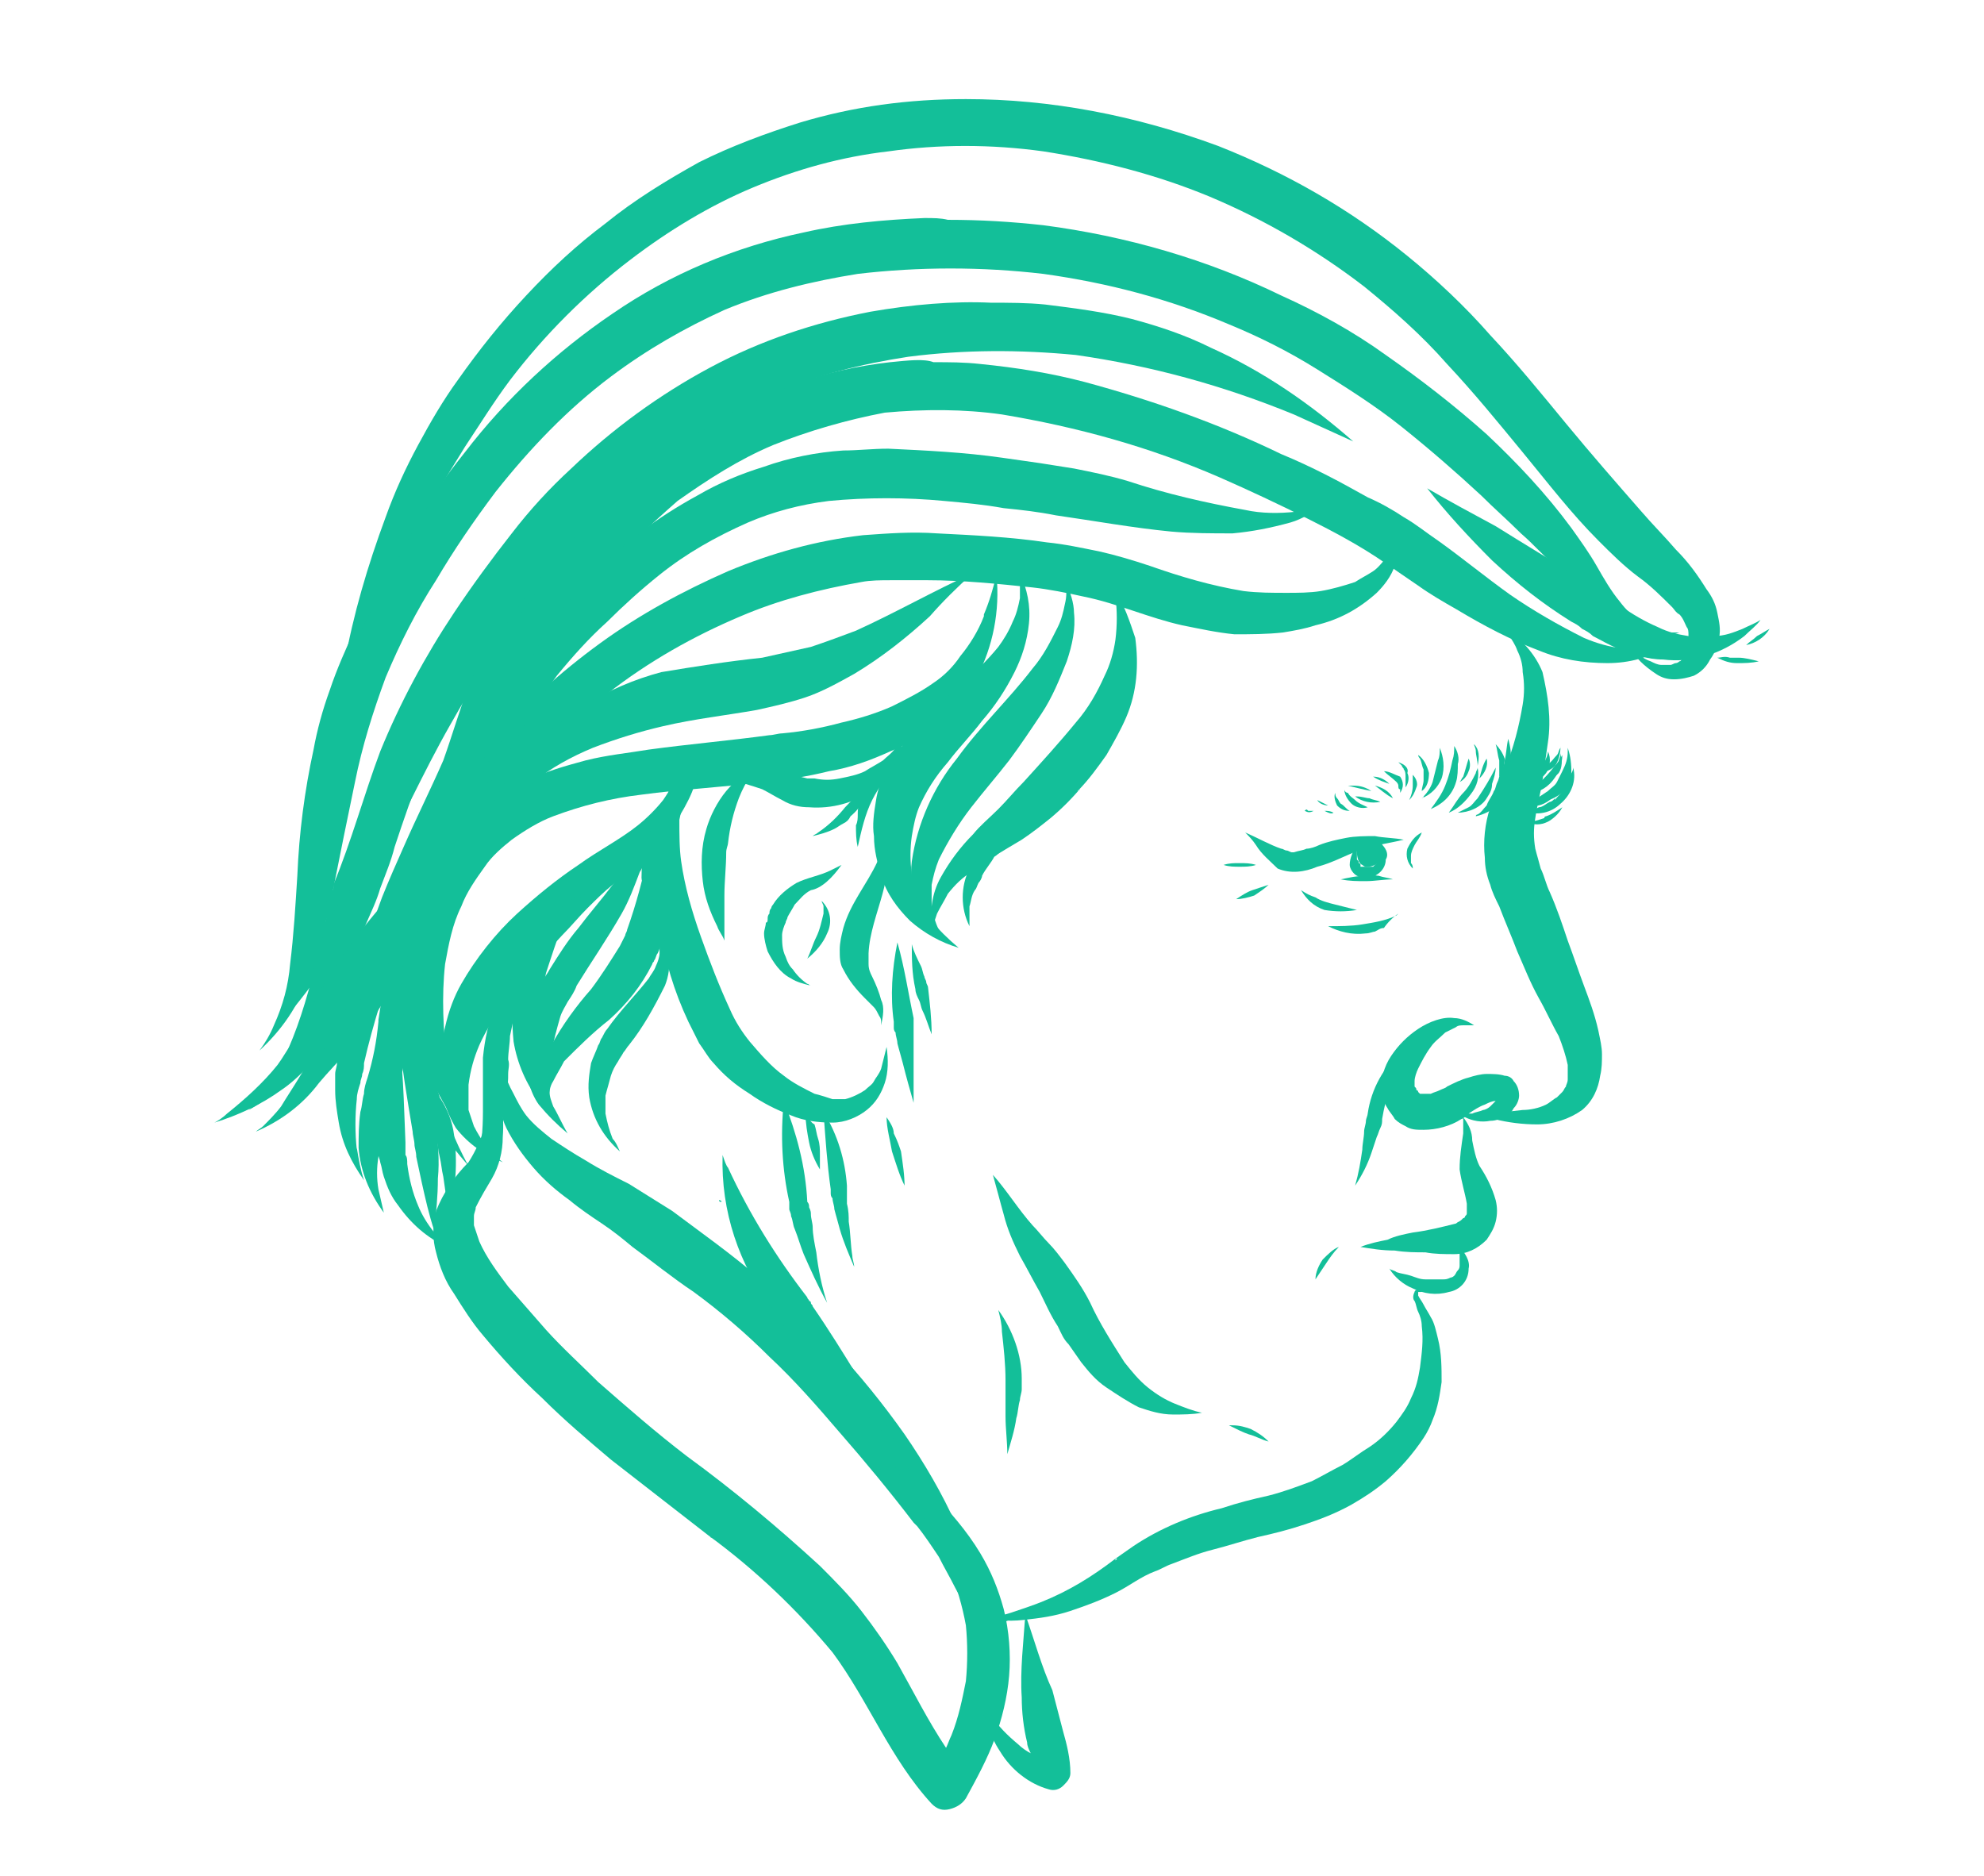 <?xml version="1.0" encoding="utf-8"?>
<!-- Generator: Adobe Illustrator 22.1.0, SVG Export Plug-In . SVG Version: 6.00 Build 0)  -->
<svg version="1.1" id="Layer_1" xmlns="http://www.w3.org/2000/svg" xmlns:xlink="http://www.w3.org/1999/xlink" x="0px" y="0px"
	 viewBox="0 0 110.1 104.1" style="enable-background:new 0 0 110.1 104.1;" xml:space="preserve">
<style type="text/css">
	.st0{opacity:0.72;fill:#A4EEFF;}
	.st1{fill:none;stroke:#13BF99;stroke-width:3;stroke-linecap:round;stroke-miterlimit:10;}
	.st2{fill:none;stroke:#13BF99;stroke-width:3;stroke-linecap:round;stroke-linejoin:round;stroke-miterlimit:10;}
	.st3{fill:none;stroke:#13BF99;stroke-width:4;stroke-linecap:round;stroke-miterlimit:10;}
	.st4{fill:none;stroke:#13BF99;stroke-width:4;stroke-linecap:round;stroke-linejoin:round;stroke-miterlimit:10;}
	.st5{fill:none;stroke:#39C5FF;stroke-width:4;stroke-linecap:round;stroke-miterlimit:10;}
	.st6{fill:none;stroke:#39C5FF;stroke-width:4;stroke-linecap:round;stroke-linejoin:round;stroke-miterlimit:10;}
	.st7{fill:none;stroke:#39C5FF;stroke-width:5;stroke-linecap:round;stroke-linejoin:round;stroke-miterlimit:10;}
	.st8{fill:none;stroke:#39C5FF;stroke-width:4;stroke-linejoin:round;stroke-miterlimit:10;}
	.st9{fill:#39C5FF;}
	.st10{fill:#B2B2B2;}
	.st11{fill-rule:evenodd;clip-rule:evenodd;fill:#B2B2B2;}
	.st12{fill:#13BF99;}
	.st13{fill:#0AB3E8;}
	.st14{fill:none;stroke:#13BF99;stroke-width:2.554;stroke-linecap:round;stroke-miterlimit:10;}
	.st15{fill:none;stroke:#13BF99;stroke-width:2.554;stroke-linecap:round;stroke-linejoin:round;stroke-miterlimit:10;}
</style>
<path class="st12" d="M23.6,54c0,0,0,0.1,0,0.1L23.6,54z M33.6,38.4c0,0-0.1,0.1-0.1,0.1C33.6,38.5,33.6,38.4,33.6,38.4z M77.6,29.5
	c-0.1,0.2-0.1,0.4-0.2,0.6l0,0c-0.1,0.3-0.3,0.6-0.5,0.9c-0.2,0.2-0.4,0.5-0.7,0.7c-0.3,0.2-0.7,0.4-1,0.6c-0.6,0.2-1.3,0.4-1.9,0.5
	c-0.6,0.1-1.3,0.1-1.9,0.1c-0.8,0-1.6,0-2.4-0.1c-1.8-0.3-3.5-0.8-5.2-1.4c-0.9-0.3-1.9-0.6-2.8-0.8c-1-0.2-1.9-0.4-2.9-0.5h0
	c-2-0.3-4.1-0.4-6.1-0.5c-1.4-0.1-2.7,0-4.1,0.1c-2.6,0.3-5.1,1-7.5,2c-2.5,1.1-4.9,2.4-7.1,4c-2.2,1.6-4.2,3.4-6,5.5
	c-0.9,1-1.7,2.1-2.4,3.3c-0.7,1.1-1.3,2.3-1.8,3.5c-0.5,1.1-0.8,2.3-1.1,3.5c-0.2,1.2-0.3,2.5-0.2,3.8c0.2,2.6,1,5,2.5,7.2
	c0.5,0.8,1.1,1.5,1.7,2.2l0,0c-0.4-0.7-0.7-1.4-1-2.1l0,0h0c-0.6-1.4-1-2.9-1.2-4.4c-0.2-1.4-0.2-2.8,0-4.2c0.2-1.7,0.7-3.4,1.4-5
	c0.8-1.8,1.8-3.5,3-5c1.6-2,3.4-3.9,5.5-5.5c2.3-1.8,4.8-3.2,7.4-4.3c2.1-0.9,4.4-1.5,6.7-1.9c0.5-0.1,1.1-0.1,1.6-0.1
	c0.7,0,1.4,0,2.1,0h0c1.9,0,3.9,0.2,5.8,0.4c0.9,0.1,1.9,0.3,2.8,0.5c1,0.2,1.9,0.5,2.8,0.8c0.9,0.3,1.8,0.6,2.7,0.8h0
	c1,0.2,1.9,0.4,2.9,0.5c0.9,0,1.8,0,2.7-0.1c0.6-0.1,1.2-0.2,1.8-0.4c1.3-0.3,2.4-0.9,3.4-1.8c0.4-0.4,0.8-0.9,1-1.5
	C77.5,30.8,77.6,30.2,77.6,29.5L77.6,29.5L77.6,29.5L77.6,29.5z"/>
<path class="st12" d="M53.9,48.5L53.9,48.5L53.9,48.5z M61.9,32.8c0,0.1,0,0.2,0,0.3l0,0c0.1,0.8,0.1,1.6,0,2.4
	c-0.1,0.7-0.3,1.4-0.6,2c-0.4,0.9-0.9,1.8-1.6,2.6c-0.9,1.1-1.9,2.2-2.9,3.3c-0.5,0.5-0.9,1-1.4,1.5c-0.5,0.5-1,0.9-1.4,1.4
	c-0.7,0.7-1.3,1.5-1.8,2.4c-0.5,0.9-0.6,1.9-0.5,2.9h0c0.1-0.3,0.2-0.6,0.3-0.9c0.2-0.4,0.4-0.7,0.6-1.1c0.4-0.5,0.8-0.9,1.3-1.2
	c0.9-0.7,1.8-1.2,2.8-1.8v0c0.6-0.4,1.1-0.8,1.6-1.2c0.6-0.5,1.2-1.1,1.7-1.7c-0.1,0.1-0.1,0.2-0.2,0.2h0c0.6-0.6,1.1-1.3,1.6-2
	c0.4-0.7,0.8-1.4,1.1-2.1c0.6-1.4,0.7-2.9,0.5-4.4C62.7,34.5,62.4,33.6,61.9,32.8L61.9,32.8L61.9,32.8L61.9,32.8z"/>
<path class="st12" d="M54.6,34.2L54.6,34.2L54.6,34.2L54.6,34.2L54.6,34.2z M24.8,59.1L24.8,59.1L24.8,59.1L24.8,59.1z M24.7,53.3
	L24.7,53.3L24.7,53.3z M55.3,31.9c-0.2,0.8-0.4,1.5-0.7,2.2l0,0l0,0l0,0.1l0,0l0,0c-0.3,0.8-0.8,1.6-1.3,2.2
	c-0.4,0.6-0.9,1.1-1.5,1.5c-0.7,0.5-1.5,0.9-2.3,1.3c-0.9,0.4-1.9,0.7-2.8,0.9c-1.1,0.3-2.2,0.5-3.3,0.6c-0.2,0-0.5,0.1-0.7,0.1
	c-2.2,0.3-4.5,0.5-6.7,0.8c-1.2,0.2-2.3,0.3-3.5,0.6l0,0c-1.1,0.3-2.2,0.6-3.2,1.1c-1.4,0.6-2.6,1.5-3.7,2.6c-0.5,0.5-1,1.1-1.4,1.7
	c-0.4,0.6-0.7,1.3-1,2c-0.5,1.3-0.7,2.6-0.7,4c0,1.4,0.2,2.8,0.6,4.1c0.6,1.9,1.5,3.7,2.6,5.2l0,0v0c-0.4-1.2-0.7-2.5-0.9-3.8l0,0
	l0-0.2l0,0.1h0c-0.2-1.8-0.3-3.7-0.1-5.5c0.2-1.1,0.4-2.2,0.9-3.2c0.3-0.8,0.8-1.5,1.3-2.2c0.4-0.6,1-1.1,1.5-1.5
	c0.7-0.5,1.5-1,2.3-1.3c1.6-0.6,3.2-1,4.9-1.2c2.2-0.3,4.5-0.4,6.7-0.7c1.2-0.1,2.5-0.3,3.7-0.6c1.2-0.2,2.3-0.6,3.4-1.1
	c2-0.8,3.7-2.3,4.8-4.1C55.1,35.9,55.5,33.9,55.3,31.9L55.3,31.9L55.3,31.9z"/>
<path class="st12" d="M29.4,43.3L29.4,43.3L29.4,43.3z M54,31.8c-2.2,1-4.3,2.2-6.5,3.2h0c-0.8,0.3-1.6,0.6-2.5,0.9
	c-0.9,0.2-1.8,0.4-2.7,0.6c-1.9,0.2-3.8,0.5-5.6,0.8c-1.5,0.4-2.9,1-4.2,1.8c-2.5,1.5-4.5,3.8-5.6,6.6c-0.1,0.3-0.2,0.7-0.3,1h0l0,0
	c0.2-0.4,0.5-0.8,0.8-1.1l0,0c0.6-0.8,1.4-1.6,2.2-2.2c1-0.8,2.1-1.4,3.3-1.9c1.3-0.5,2.6-0.9,3.9-1.2c1.7-0.4,3.5-0.6,5.2-0.9
	c0.9-0.2,1.8-0.4,2.7-0.7c0.9-0.3,1.8-0.8,2.7-1.3c1.5-0.9,2.9-2,4.2-3.2C52.3,33.4,53.1,32.6,54,31.8L54,31.8L54,31.8z"/>
<path class="st12" d="M56.6,33.2L56.6,33.2L56.6,33.2L56.6,33.2z M50.6,46.2L50.6,46.2L50.6,46.2z M56.6,31.8c0,0.5,0,0.9,0,1.4l0,0
	l0,0l0,0l0,0c-0.1,0.5-0.2,0.9-0.4,1.3c-0.2,0.5-0.5,1-0.8,1.4c-1.3,1.6-3,2.8-4.3,4.3c-0.3,0.3-0.6,0.7-0.9,1
	c-0.2,0.3-0.4,0.5-0.6,0.8c-0.1,0.2-0.3,0.5-0.4,0.7c-0.3,0.6-0.5,1.1-0.6,1.8c-0.1,0.6-0.2,1.3-0.1,1.9c0,0.8,0.2,1.5,0.4,2.2
	c0.3,1,0.9,1.8,1.6,2.5c0.8,0.7,1.7,1.2,2.7,1.5l0,0c-0.6-0.5-1.1-1-1.5-1.5c-0.3-0.4-0.5-0.8-0.7-1.2c-0.2-0.4-0.3-0.9-0.4-1.4
	c-0.1-0.7-0.1-1.4,0-2.1c0.1-0.6,0.2-1.1,0.4-1.6c0.4-0.9,0.9-1.7,1.6-2.5c0.6-0.8,1.3-1.5,1.9-2.3c0.7-0.8,1.3-1.7,1.8-2.7
	c0.4-0.8,0.7-1.7,0.8-2.7C57.2,33.6,57,32.7,56.6,31.8L56.6,31.8L56.6,31.8L56.6,31.8z"/>
<path class="st12" d="M52.2,51.7L52.2,51.7L52.2,51.7L52.2,51.7L52.2,51.7z M57.3,37.2L57.3,37.2L57.3,37.2z M58.7,34.8L58.7,34.8
	L58.7,34.8z M59.1,32.3c0.1,0.4,0.1,0.8,0,1.2c-0.1,0.5-0.2,0.9-0.4,1.3c-0.4,0.8-0.8,1.6-1.4,2.3c-1.3,1.7-2.9,3.2-4.2,5
	c-1.3,1.6-2.2,3.6-2.5,5.7c-0.1,0.8,0,1.5,0.3,2.2c0.3,0.8,0.8,1.5,1.4,2l0,0c-0.1-0.1-0.1-0.2-0.2-0.4v0l0,0l0,0v0
	c-0.2-0.4-0.3-0.8-0.4-1.3c0-0.4,0-0.8,0-1.2c0.1-0.5,0.2-0.9,0.4-1.4c0.5-1,1.1-2,1.8-2.9c0.7-0.9,1.4-1.7,2.1-2.6v0
	c0.6-0.8,1.2-1.7,1.8-2.6c0.6-0.9,1-1.9,1.4-2.9c0.3-0.9,0.5-1.8,0.4-2.7C59.6,33.5,59.4,32.8,59.1,32.3L59.1,32.3L59.1,32.3
	L59.1,32.3z"/>
<path class="st12" d="M28.4,55L28.4,55L28.4,55z M37.5,43.1c0,0.1-0.1,0.2-0.1,0.3h0c-0.2,0.4-0.4,0.7-0.6,1c-0.4,0.5-0.9,1-1.4,1.4
	c-1,0.8-2.2,1.4-3.3,2.2c-1.2,0.8-2.3,1.7-3.4,2.7c-1.2,1.1-2.3,2.5-3.1,3.9c-0.4,0.7-0.7,1.5-0.9,2.4c-0.2,0.8-0.3,1.6-0.3,2.4
	c0,1.1,0.3,2.2,0.9,3.2c0.7,0.9,1.6,1.5,2.6,1.9l0,0h0c-0.4-0.3-0.7-0.7-1-1l0,0h0c-0.2-0.3-0.4-0.6-0.6-1c-0.1-0.3-0.2-0.6-0.3-0.9
	c0-0.5,0-0.9,0-1.4c0.1-0.8,0.3-1.5,0.6-2.2c0.4-0.9,1-1.8,1.6-2.7c0.9-1.2,2-2.3,3-3.4c0.5-0.5,0.9-1,1.4-1.5
	c0.5-0.5,0.9-0.9,1.4-1.3c0.9-0.8,1.7-1.7,2.4-2.7C37.1,45.3,37.4,44.2,37.5,43.1L37.5,43.1L37.5,43.1L37.5,43.1z"/>
<path class="st12" d="M30.9,50.6c-0.2,0.3-0.5,0.5-0.7,0.8c-0.2,0.3-0.4,0.6-0.6,0.9c-0.5,0.8-0.8,1.7-1,2.6
	c-0.2,0.9-0.2,1.9-0.1,2.9c0.2,1.2,0.7,2.4,1.5,3.4l0,0c-0.2-0.6-0.3-1.2-0.4-1.8c-0.1-0.7-0.1-1.4,0-2.1c0.1-0.5,0.2-1.1,0.3-1.6
	c0.1-0.6,0.3-1.1,0.4-1.7h0c0.3-0.9,0.6-1.9,1-2.8c0.2-0.4,0.4-0.8,0.6-1.1c0.1-0.1,0.2-0.3,0.4-0.4l0,0v0c0.1,0,0.1-0.1,0.2-0.1v0
	C31.9,49.7,31.3,50.1,30.9,50.6L30.9,50.6z"/>
<path class="st12" d="M37.8,43.1L37.8,43.1L37.8,43.1z M30.4,61L30.4,61L30.4,61z M30.7,59.9L30.7,59.9L30.7,59.9z M37.3,45
	C37.3,45,37.3,45,37.3,45L37.3,45z M37.9,43c-1,1.2-1.6,2.7-1.9,4.2c-0.3,1.5-0.7,3-1.2,4.4c0,0.1-0.1,0.2-0.1,0.3v0
	c-0.1,0.2-0.2,0.4-0.3,0.6c-0.5,0.8-1,1.6-1.6,2.4c-0.8,0.9-1.6,2-2.2,3.1c-0.3,0.6-0.4,1.2-0.5,1.8c0,0.6,0.1,1.2,0.3,1.8h0
	c0-0.2,0-0.4,0-0.6v0h0c0.1-0.4,0.1-0.7,0.3-1c0.2-0.4,0.4-0.7,0.6-1.1c0.8-0.8,1.6-1.6,2.5-2.3c1-0.9,1.8-1.9,2.4-3.1l0,0
	c0-0.1,0.1-0.1,0.1-0.2c0.1-0.1,0.1-0.3,0.2-0.4c0.1-0.2,0.1-0.3,0.2-0.5c0.1-0.3,0.2-0.7,0.3-1c0.1-0.7,0.2-1.5,0.2-2.3
	c0-1.4,0-2.8,0.1-4.1C37.4,44.3,37.6,43.7,37.9,43C37.8,43,37.8,43,37.9,43L37.9,43z"/>
<path class="st12" d="M35.7,46.8L35.7,46.8L35.7,46.8z M35.9,46.2c0,0.2-0.1,0.3-0.2,0.5l0,0c-0.2,0.4-0.5,0.8-0.8,1.2
	c-0.3,0.4-0.6,0.8-0.9,1.2c-0.6,0.8-1.3,1.6-1.9,2.4c-0.6,0.7-1.1,1.5-1.6,2.3c-0.1,0.2-0.2,0.3-0.3,0.5c-0.1,0.2-0.2,0.4-0.2,0.5h0
	c-0.2,0.4-0.3,0.8-0.5,1.3c-0.2,0.9-0.4,1.8-0.3,2.7c0,0.9,0.2,1.8,0.7,2.5c0.5,0.6,1,1.1,1.6,1.6l0,0c-0.3-0.5-0.5-1-0.8-1.5
	c-0.1-0.3-0.2-0.5-0.2-0.8c0-0.3,0-0.7,0-1c0-0.4,0.1-0.7,0.1-1.1v0c0.1-0.7,0.3-1.4,0.5-2.1c0.1-0.3,0.3-0.6,0.4-0.8
	c0.2-0.3,0.4-0.6,0.5-0.9c0.8-1.3,1.7-2.6,2.5-4v0c0.4-0.7,0.7-1.5,1-2.3C35.9,47.8,36,47,35.9,46.2L35.9,46.2L35.9,46.2z"/>
<path class="st12" d="M38.7,43.5L38.7,43.5L38.7,43.5z M37.9,47.6L37.9,47.6L37.9,47.6z M39.1,43.1c-0.6,0.3-1.2,0.8-1.6,1.4
	c-0.4,0.5-0.6,1.2-0.8,1.8c-0.2,0.8-0.3,1.5-0.3,2.3c0,1,0,1.9,0.2,2.9c0.3,1.8,0.8,3.5,1.6,5.2c0.2,0.4,0.4,0.8,0.6,1.2
	c0.3,0.4,0.5,0.8,0.8,1.1c0.6,0.7,1.2,1.2,2,1.7c0.7,0.5,1.5,0.9,2.3,1.2c0.7,0.3,1.5,0.4,2.3,0.4c0.7,0,1.4-0.3,1.9-0.7
	c0.5-0.4,0.8-0.9,1-1.5c0.2-0.6,0.2-1.3,0.1-2h0c-0.1,0.4-0.2,0.8-0.3,1.2c-0.1,0.3-0.3,0.5-0.4,0.7c-0.1,0.2-0.3,0.3-0.5,0.5
	c-0.3,0.2-0.7,0.4-1.1,0.5c-0.2,0-0.4,0-0.7,0c-0.3-0.1-0.6-0.2-1-0.3c-0.6-0.3-1.2-0.6-1.7-1c-0.7-0.5-1.3-1.2-1.9-1.9
	c-0.4-0.5-0.8-1.1-1.1-1.8c-0.6-1.3-1.1-2.6-1.6-4h0c-0.5-1.4-0.9-2.8-1.1-4.2c-0.1-0.7-0.1-1.5-0.1-2.3c0.1-0.4,0.1-0.7,0.3-1
	c0.2-0.3,0.3-0.7,0.6-1l0,0C38.8,43.3,38.9,43.2,39.1,43.1L39.1,43.1L39.1,43.1z"/>
<path class="st12" d="M38,43.4L38,43.4L38,43.4z M37.8,43.9L37.8,43.9L37.8,43.9z M37.7,43.9L37.7,43.9L37.7,43.9z M37.2,44
	c-0.3,0.4-0.5,0.8-0.7,1.2l0,0l0,0c-0.1,0.2-0.2,0.4-0.3,0.6c-0.4,0.9-0.6,1.9-0.6,2.9c0,0.3,0.2,0.5,0.4,0.6c0.2,0.1,0.5,0,0.7-0.1
	c0.1-0.1,0.2-0.3,0.2-0.5c0.1-0.5,0.1-1.1,0.1-1.6c0.1-0.3,0.1-0.6,0.2-1c0.1-0.2,0.1-0.5,0.1-0.8c0.1-0.3,0.1-0.7,0.2-1h0
	c0.1-0.2,0.2-0.4,0.4-0.6l0.1-0.1l0,0l0,0c-0.1,0.1-0.2,0.1-0.3,0.2c0-0.1,0-0.1,0.1-0.2v0c0-0.1,0.1-0.2,0.2-0.3
	c0,0,0.1-0.1,0.1-0.1l0,0h0c0,0,0,0,0.1-0.1v0h0C37.7,43.5,37.4,43.7,37.2,44L37.2,44z"/>
<path class="st12" d="M37.8,42.2c-0.4,0.4-0.7,1-0.7,1.6c0,0.1,0,0.1,0,0.2c-0.1,0.1-0.1,0.2-0.2,0.4l0,0c-0.3,0.4-0.5,0.8-0.6,1.3
	c-0.1,0.2,0,0.4,0.2,0.5c0.2,0.1,0.5,0.1,0.7-0.2c0.4-0.5,0.7-1,1-1.6c0.3-0.6,0.5-1.2,0.5-1.9c0-0.3-0.2-0.5-0.5-0.5
	C38,42.1,37.9,42.1,37.8,42.2L37.8,42.2z"/>
<path class="st12" d="M43.8,54L43.8,54L43.8,54L43.8,54L43.8,54z M46.1,48.3L46.1,48.3L46.1,48.3z M46.7,48
	c-0.2,0.1-0.4,0.2-0.6,0.3l0,0c-0.6,0.3-1.3,0.4-1.9,0.7v0c-0.5,0.3-1,0.7-1.3,1.2c-0.1,0.1-0.1,0.2-0.1,0.2
	c-0.1,0.1-0.1,0.2-0.1,0.3c-0.1,0.1-0.1,0.2-0.1,0.3c0,0.1,0,0.2-0.1,0.2c0,0.2-0.1,0.4-0.1,0.6c0,0.3,0.1,0.7,0.2,1
	c0.3,0.6,0.7,1.2,1.3,1.5c0.3,0.2,0.7,0.3,1.1,0.4l0,0c-0.1,0-0.1-0.1-0.2-0.1l0,0c-0.3-0.2-0.6-0.5-0.8-0.8l0,0l0,0l0,0l0,0
	c-0.2-0.2-0.3-0.4-0.4-0.7c-0.2-0.4-0.2-0.8-0.2-1.2c0-0.2,0.1-0.5,0.2-0.7c0-0.1,0.1-0.2,0.1-0.3c0.1-0.2,0.3-0.5,0.4-0.7
	c0.3-0.3,0.5-0.6,0.9-0.8C45.6,49.3,46.2,48.7,46.7,48L46.7,48z"/>
<path class="st12" d="M48,52.8L48,52.8L48,52.8z M49,46.3c0,0.1,0,0.2,0,0.3l0,0c-0.1,0.4-0.2,0.8-0.3,1.2c-0.6,1.3-1.5,2.3-1.9,3.7
	v0c-0.1,0.4-0.2,0.8-0.2,1.2c0,0.4,0,0.8,0.2,1.1c0.3,0.6,0.7,1.1,1.2,1.6c0.2,0.2,0.3,0.3,0.5,0.5c0.1,0.1,0.2,0.3,0.3,0.5
	c0.1,0.1,0.1,0.3,0.1,0.4c0,0,0,0.1,0,0.1h0v0c0.1-0.5,0.2-1,0-1.4c-0.1-0.4-0.3-0.9-0.5-1.3c-0.1-0.2-0.2-0.4-0.2-0.7
	c0-0.2,0-0.4,0-0.6C48.3,50.7,49.9,48.5,49,46.3L49,46.3L49,46.3L49,46.3z"/>
<path class="st12" d="M40.4,46.8l0,0.1L40.4,46.8z M40.4,46.7L40.4,46.7L40.4,46.7z M41,44.1L41,44.1L41,44.1z M42,42.6
	c-0.6,0.3-1.2,0.7-1.7,1.3c-0.5,0.6-0.9,1.4-1.1,2.1C38.9,47,38.9,48,39,48.9c0.1,0.9,0.4,1.7,0.8,2.5c0.1,0.3,0.3,0.5,0.4,0.8h0
	c0-0.8,0-1.7,0-2.5h0c0-0.8,0.1-1.6,0.1-2.4c0-0.2,0.1-0.4,0.1-0.5c0.1-0.9,0.3-1.7,0.6-2.5c0.2-0.5,0.4-0.9,0.7-1.3l0,0
	C41.8,42.9,41.9,42.8,42,42.6L42,42.6z"/>
<path class="st12" d="M39.9,66.6c0,0.1,0.1,0.1,0.1,0.1C40.1,66.7,40,66.6,39.9,66.6C39.9,66.6,39.9,66.6,39.9,66.6z"/>
<path class="st12" d="M49.4,20.1c-1.8,0.2-3.6,0.6-5.3,1.2c-1.6,0.5-3.2,1.2-4.7,2c-2.7,1.5-5,3.4-7.1,5.7c-1,1.2-1.9,2.4-2.8,3.7
	c-0.8,1.2-1.5,2.5-2.2,3.8c-1.3,2.8-2.3,5.8-3,8.8c-0.3,1.3-0.6,2.7-0.9,4.1h0c1.4-2.7,2.8-5.5,4.3-8.2c0.7-1.3,1.4-2.6,2.2-3.9
	c0.7-1.3,1.5-2.5,2.3-3.7c0.3-0.4,0.6-0.8,0.9-1.2v0c1.3-1.7,2.9-3.2,4.5-4.6c1.7-1.2,3.4-2.3,5.3-3.1c2-0.8,4.1-1.4,6.2-1.8
	c2.2-0.2,4.4-0.2,6.5,0.1c4.2,0.7,8.2,1.8,12.1,3.5c1.6,0.7,3.3,1.5,4.9,2.3c1.4,0.7,2.9,1.5,4.2,2.4c0.6,0.4,1.3,0.9,1.9,1.3
	c0.7,0.5,1.4,0.9,2.1,1.3v0c1.5,0.9,3,1.7,4.6,2.3c1.2,0.5,2.5,0.7,3.8,0.7c1.2,0,2.4-0.3,3.4-1v0c-0.3,0.1-0.6,0.1-0.9,0.2
	c-0.5,0.1-1.1,0.1-1.6,0c-0.8-0.1-1.5-0.3-2.2-0.6c-1.4-0.7-2.8-1.5-4.1-2.4c-1.4-1-2.6-2-4-3c-0.6-0.4-1.2-0.9-1.9-1.3
	c-0.6-0.4-1.3-0.8-2-1.1c-1.6-0.9-3.1-1.7-4.8-2.4l0,0c-3.5-1.7-7.2-3-10.9-4c-1.9-0.5-3.8-0.8-5.8-1c-0.9-0.1-1.7-0.1-2.6-0.1
	C51.3,19.9,50.4,20,49.4,20.1L49.4,20.1z"/>
<path class="st12" d="M58.3,28.5l0.1,0L58.3,28.5z M46.8,25c-1.5,0.1-3,0.4-4.4,0.9c-1.3,0.4-2.5,0.9-3.7,1.6
	c-1.1,0.6-2.2,1.3-3.1,2c-1.1,0.8-2.1,1.7-3,2.7c-0.9,1-1.7,2-2.4,3.1c-0.8,1.2-1.4,2.5-1.8,3.8c-0.5,1.6-0.9,3.2-1.5,4.7h0
	c1.5-2,2.5-4.3,4-6.3c0.9-1.1,1.8-2.1,2.8-3c0.9-0.9,1.9-1.8,2.9-2.6c1.5-1.2,3.1-2.1,4.9-2.9c1.4-0.6,2.9-1,4.5-1.2
	c2.1-0.2,4.3-0.2,6.4,0c1.1,0.1,2.2,0.2,3.3,0.4c1,0.1,1.9,0.2,2.9,0.4c2.1,0.3,4.3,0.7,6.4,0.9l0,0c1.1,0.1,2.3,0.1,3.4,0.1
	c1.1-0.1,2.1-0.3,3.2-0.6c0.7-0.2,1.3-0.6,1.8-1l0,0c-0.5,0.2-1,0.3-1.5,0.4c-0.9,0.1-1.9,0.1-2.8-0.1c-2.2-0.4-4.4-0.9-6.5-1.6
	c-1-0.3-2-0.5-3-0.7c-0.6-0.1-1.3-0.2-1.9-0.3c-0.7-0.1-1.4-0.2-2.1-0.3h0c-2.1-0.3-4.2-0.4-6.3-0.5C48.4,24.9,47.6,25,46.8,25
	L46.8,25z"/>
<path class="st12" d="M16.1,53.4c0,0.1,0,0.1,0,0.2L16.1,53.4z M51.3,12.1c-2.3,0.1-4.5,0.3-6.7,0.8c-3.8,0.8-7.4,2.3-10.6,4.5
	c-3.1,2.1-5.9,4.7-8.2,7.7c-2.4,3-4.4,6.3-6.1,9.8c-0.5,1.1-1,2.2-1.4,3.4c-0.4,1.1-0.7,2.2-0.9,3.3c-0.5,2.3-0.8,4.6-0.9,7
	c-0.1,1.6-0.2,3.3-0.4,4.9c-0.1,1.2-0.4,2.3-0.9,3.4c-0.2,0.5-0.5,1-0.8,1.4l0,0c1.2-1.1,2.2-2.5,2.7-4.1c0.6-1.6,1.1-3.3,1.4-4.9
	c0.4-2,0.8-4,1.2-5.9v0c0.4-2,1-3.9,1.7-5.8c0.8-1.9,1.7-3.7,2.8-5.4c1-1.7,2.1-3.3,3.3-4.9c1.9-2.4,4-4.6,6.4-6.4
	c2-1.5,4.1-2.7,6.3-3.7c2.4-1,4.9-1.6,7.4-2c3.4-0.4,6.9-0.4,10.3,0c3.6,0.5,7,1.4,10.3,2.8c1.7,0.7,3.3,1.5,4.9,2.5
	c1.6,1,3.2,2,4.7,3.2c1.5,1.2,3,2.5,4.4,3.8c0.7,0.7,1.5,1.4,2.2,2.1c0.7,0.6,1.3,1.3,2,1.9c0.9,1.1,2,2.1,3.1,3
	c0.5,0.4,1.2,0.7,1.8,0.8c0.6,0.1,1.3,0,1.9-0.2v0h0c-0.3,0-0.5,0-0.8,0c-0.2,0-0.5-0.1-0.7-0.2c-0.3-0.1-0.5-0.3-0.7-0.4
	c-0.4-0.3-0.8-0.7-1.1-1.1c-0.5-0.6-0.9-1.3-1.3-2c-0.4-0.7-0.9-1.4-1.4-2.1c-1.4-1.9-3-3.6-4.7-5.2c-1.8-1.6-3.6-3-5.6-4.4
	c-1.8-1.3-3.8-2.4-5.8-3.3c-4.1-2-8.6-3.3-13.2-3.9c-1.8-0.2-3.5-0.3-5.3-0.3C52.2,12.1,51.8,12.1,51.3,12.1L51.3,12.1z"/>
<path class="st12" d="M34.3,28.1c-2.9,1.3-5.4,3.2-7.6,5.5c-1.1,1.2-2.1,2.5-2.9,3.8c-0.8,1.3-1.6,2.7-2.2,4.1
	c-0.7,1.5-1.4,3.1-1.9,4.8c-0.5,1.6-1,3.1-1.6,4.7c-0.3,0.9-0.7,1.9-1.1,2.8v0c-0.5,1.1-1,2.2-1.6,3.2l0,0c2.2-2.5,4-5.2,5.3-8.2
	c0.7-1.5,1.4-3,2.1-4.4c0.7-1.4,1.4-2.8,2.2-4.2h0c1.4-2.5,3-4.9,4.7-7.2C31.2,31.3,32.7,29.6,34.3,28.1L34.3,28.1z"/>
<path class="st12" d="M16.2,58.2L16.2,58.2L16.2,58.2z M27.7,35.7c-1.3,1-2.6,2.2-3.8,3.4c-0.6,0.7-1.2,1.4-1.7,2.1
	c-0.5,0.8-0.9,1.5-1.3,2.3c-0.8,1.8-1.5,3.6-2.1,5.5c-0.2,0.7-0.5,1.5-0.7,2.2c-0.2,0.6-0.3,1.3-0.5,1.9v0c-0.4,1.7-0.9,3.5-1.6,5.1
	c-0.3,0.8-0.8,1.6-1.3,2.4l0,0h0c-0.3,0.4-0.6,0.7-0.9,1l0,0v0c1.1-0.6,2.1-1.5,2.8-2.6c0.8-1.1,1.5-2.3,2-3.6
	c0.6-1.3,1.1-2.7,1.7-4.1c0.3-0.7,0.6-1.3,0.8-2c0.3-0.8,0.6-1.5,0.8-2.3c0.5-1.5,1-3,1.6-4.4h0C24.8,40.2,26.2,37.9,27.7,35.7
	L27.7,35.7z"/>
<path class="st12" d="M14.5,62.5L14.5,62.5L14.5,62.5L14.5,62.5z M28.2,34.5c-1,1-1.8,2.3-2.2,3.6c-0.5,1.3-0.9,2.7-1.4,4.1
	c-0.7,1.6-1.5,3.2-2.2,4.8c-0.4,0.9-0.8,1.8-1.2,2.8c-0.3,0.8-0.6,1.7-0.9,2.6c-0.2,0.8-0.5,1.5-0.8,2.2l0,0
	c-0.5,1.2-1.1,2.5-1.9,3.6c-0.3,0.5-0.7,1.1-1,1.6c-0.3,0.5-0.7,1.1-1,1.6c-0.3,0.4-0.7,0.8-1,1.1h0h0c-0.1,0.1-0.3,0.2-0.4,0.3v0h0
	c1.4-0.6,2.6-1.5,3.5-2.7c0.5-0.6,1.1-1.2,1.6-1.8h0c0.6-0.7,1.1-1.4,1.6-2.1c0.4-0.6,0.7-1.2,1.1-1.8c0.4-0.7,0.6-1.4,0.9-2.1
	c0.7-1.7,1.5-3.4,2.3-5.2c0.4-0.8,0.7-1.7,1-2.6v0c0.3-0.8,0.5-1.6,0.7-2.4c0.2-1.3,0.3-2.7,0.5-4c0,0,0,0.1,0,0.1
	c0.1-1,0.3-1.9,0.7-2.8C28,35,28.1,34.8,28.2,34.5L28.2,34.5L28.2,34.5L28.2,34.5z"/>
<path class="st12" d="M15.4,59L15.4,59L15.4,59z M21.5,49.9c-1.8,2-3.3,4.2-4.5,6.5c-0.1,0.1-0.2,0.3-0.2,0.4
	c-0.1,0.1-0.1,0.3-0.2,0.4c-0.1,0.2-0.3,0.5-0.4,0.7c-0.3,0.4-0.5,0.8-0.8,1.2v0c-0.8,1-1.8,1.9-2.8,2.7l0,0
	c-0.2,0.2-0.5,0.4-0.7,0.5v0c1.3-0.4,2.6-1,3.7-1.8c0.6-0.4,1.1-0.9,1.6-1.4c0.2-0.2,0.5-0.5,0.7-0.8c0.1-0.2,0.3-0.4,0.4-0.6h0
	c0.1-0.2,0.2-0.3,0.3-0.5C19.9,55,20.5,52.4,21.5,49.9L21.5,49.9L21.5,49.9z"/>
<path class="st12" d="M22.1,52.6c-1.6,1.7-2.8,3.7-3.3,6l0,0v0c0,0.1-0.1,0.2-0.1,0.4c0,0.2-0.1,0.4-0.1,0.6c0,0.3,0,0.6,0,0.9v0
	c0,0.6,0.1,1.2,0.2,1.8c0.2,1.2,0.7,2.2,1.4,3.2l0,0c-0.2-0.6-0.3-1.2-0.4-1.8c0,0,0,0.1,0,0.1h0c-0.1-0.9-0.1-1.9,0-2.8
	c0-0.3,0.1-0.6,0.2-0.9c0-0.2,0.1-0.3,0.1-0.5c0.1-0.2,0.1-0.4,0.1-0.6C20.7,56.8,21.4,54.7,22.1,52.6L22.1,52.6L22.1,52.6
	L22.1,52.6z"/>
<path class="st12" d="M21,56.6L21,56.6l0-0.1L21,56.6z M21.8,52.7c-0.4,1.3-0.6,2.6-0.8,3.9l0,0l0,0.1l0,0.1l0-0.1h0
	c-0.1,1.1-0.3,2.1-0.6,3.1c-0.1,0.3-0.2,0.6-0.2,0.9c-0.1,0.3-0.1,0.7-0.2,1v0c-0.1,0.7-0.1,1.4-0.1,2c0.1,1.3,0.6,2.5,1.4,3.6l0,0
	c-0.1-0.4-0.2-0.9-0.3-1.3c-0.1-0.6-0.1-1.2,0-1.8c0.1-0.6,0.2-1.2,0.4-1.8c0.1-0.3,0.2-0.7,0.3-1l0.2-0.5l0.1-0.3
	c0-0.1,0.1-0.2,0.1-0.4l0,0.1c0.4-1.2,0.5-2.4,0.3-3.7c-0.1-1.2-0.3-2.3-0.5-3.5v0C21.8,53,21.8,52.8,21.8,52.7L21.8,52.7L21.8,52.7
	z"/>
<path class="st12" d="M49.2,8.4L49.2,8.4L49.2,8.4z M44.4,6.8c-1.9,0.6-3.8,1.3-5.6,2.2c-1.8,1-3.6,2.1-5.2,3.4
	c-1.6,1.2-3,2.5-4.4,4c-1.4,1.5-2.6,3-3.8,4.7c-0.8,1.1-1.5,2.3-2.2,3.6c-0.7,1.3-1.3,2.6-1.8,4c-1,2.7-1.8,5.4-2.3,8.2h0
	c1.3-2.8,2.7-5.5,4.3-8.2c0.8-1.3,1.6-2.6,2.4-3.9c0.8-1.2,1.6-2.5,2.5-3.7h0c1.9-2.5,4.2-4.8,6.7-6.7c2.1-1.6,4.4-3,6.8-4
	c2.4-1,4.9-1.7,7.5-2C52.1,8,55,8,57.9,8.4c3.2,0.5,6.3,1.3,9.2,2.5c3.1,1.3,6,3,8.6,5c1.6,1.3,3.2,2.7,4.6,4.3
	c1.5,1.6,2.8,3.2,4.2,4.9s2.7,3.4,4.2,4.9c0.7,0.7,1.4,1.4,2.2,2c0.7,0.5,1.3,1.1,1.9,1.7c0.1,0.1,0.2,0.3,0.4,0.4
	c0.2,0.2,0.3,0.5,0.4,0.7c0.1,0.1,0.1,0.3,0.1,0.4c0,0.1,0,0.2,0,0.4c0,0.2-0.1,0.3-0.1,0.5c-0.1,0.1-0.1,0.3-0.2,0.4
	c-0.1,0.1-0.1,0.2-0.2,0.2c-0.1,0.1-0.2,0.1-0.2,0.1c-0.1,0-0.2,0.1-0.3,0.1c-0.2,0-0.3,0-0.5,0c-0.2,0-0.4-0.1-0.6-0.2
	c-0.3-0.1-0.6-0.3-0.8-0.5c-0.1-0.1-0.3-0.2-0.4-0.4l0,0c0.3,0.7,0.9,1.2,1.5,1.6c0.3,0.2,0.6,0.3,1,0.3c0.4,0,0.8-0.1,1.1-0.2
	c0.4-0.2,0.7-0.5,0.9-0.9c0.3-0.4,0.4-0.8,0.5-1.2c0.1-0.5,0-0.9-0.1-1.4c-0.1-0.5-0.3-0.9-0.6-1.3c-0.5-0.8-1-1.5-1.7-2.2
	c-0.6-0.7-1.3-1.4-1.9-2.1c-1.4-1.6-2.8-3.2-4.2-4.9c-1.4-1.7-2.7-3.3-4.2-4.9c-1.4-1.6-3-3.1-4.6-4.4c-3.2-2.6-6.7-4.6-10.5-6.1
	C63,6.4,58.3,5.5,53.6,5.5C50.4,5.5,47.4,5.9,44.4,6.8L44.4,6.8z"/>
<path class="st12" d="M96.7,34.7L96.7,34.7L96.7,34.7z M79.2,27.1c1.1,1.4,2.3,2.7,3.6,4c1.4,1.3,2.8,2.4,4.4,3.4
	c0.2,0.1,0.4,0.2,0.6,0.4c0.2,0.1,0.4,0.2,0.6,0.4c0.4,0.2,0.9,0.5,1.4,0.7c0.8,0.3,1.6,0.6,2.5,0.6c1.6,0.2,3.2-0.3,4.5-1.3
	c0.3-0.3,0.7-0.6,0.9-0.9l0,0c-0.3,0.2-0.6,0.3-1,0.5c-0.5,0.2-1,0.4-1.6,0.4c-0.5,0.1-1,0.1-1.4,0c-0.6-0.1-1.1-0.2-1.7-0.5
	c-0.7-0.3-1.4-0.7-2.1-1.2c-0.4-0.2-0.7-0.5-1.1-0.8c-0.4-0.3-0.8-0.5-1.1-0.7c-1.6-1-3.1-1.9-4.7-2.9
	C81.7,28.5,80.4,27.8,79.2,27.1L79.2,27.1z"/>
<path class="st12" d="M83.7,35.2L83.7,35.2L83.7,35.2L83.7,35.2L83.7,35.2z M84.5,39.1L84.5,39.1L84.5,39.1z M84.2,36.1L84.2,36.1
	L84.2,36.1z M83.4,34.8c0.1,0.1,0.2,0.3,0.3,0.4l0,0l0,0l0,0l0,0h0c0.2,0.3,0.4,0.6,0.5,0.9c0.2,0.4,0.3,0.8,0.3,1.2
	c0.1,0.6,0.1,1.2,0,1.8c-0.2,1.2-0.5,2.4-1,3.6c-0.3,0.7-0.6,1.4-0.8,2.1h0c-0.3,0.9-0.4,1.9-0.3,2.8c0,0.5,0.1,1,0.3,1.5
	c0.1,0.4,0.3,0.8,0.5,1.2c0.3,0.8,0.7,1.7,1,2.5c0.4,0.9,0.7,1.7,1.2,2.6c0.4,0.7,0.7,1.4,1.1,2.1v0c0.2,0.5,0.4,1.1,0.5,1.6
	c0,0.3,0,0.5,0,0.8c0,0.2-0.1,0.3-0.1,0.4c-0.1,0.1-0.1,0.2-0.2,0.3c-0.1,0.1-0.2,0.2-0.3,0.3c-0.2,0.1-0.4,0.3-0.6,0.4
	c-0.4,0.2-0.9,0.3-1.3,0.3c-0.9,0.1-1.8,0.2-2.7,0.4v0h0c0.4,0,0.7,0,1.1,0.1l0,0c0.8,0.2,1.6,0.3,2.4,0.3c0.9,0,1.8-0.3,2.5-0.8
	c0.6-0.5,0.9-1.2,1-1.9c0.1-0.4,0.1-0.8,0.1-1.2c0-0.4-0.1-0.8-0.2-1.3c-0.2-0.9-0.5-1.7-0.8-2.5c-0.3-0.8-0.6-1.7-0.9-2.5
	c-0.3-0.9-0.6-1.8-1-2.7c-0.2-0.4-0.3-0.9-0.5-1.3v0c-0.1-0.4-0.2-0.7-0.3-1.1c-0.1-0.6-0.1-1.1,0-1.7c0.1-0.7,0.3-1.4,0.4-2.1v0
	c0.1-0.7,0.2-1.4,0.3-2.1c0.2-1.3,0-2.6-0.3-3.9C85.2,36.3,84.4,35.4,83.4,34.8L83.4,34.8z"/>
<path class="st12" d="M83,61.1c0,0-0.1,0.1-0.1,0.1c-0.1,0.1-0.1,0.1-0.2,0.2c-0.1,0.1-0.3,0.2-0.4,0.2c-0.2,0.1-0.4,0.1-0.6,0.2
	c-0.1,0-0.2,0-0.2,0c0.3-0.2,0.6-0.4,0.9-0.5C82.6,61.2,82.8,61.1,83,61.1L83,61.1z M81.3,56.7L81.3,56.7L81.3,56.7z M78.7,57.1
	c-0.6,0.4-1.1,0.9-1.5,1.5c-0.4,0.6-0.6,1.3-0.5,2c0,0.3,0.1,0.6,0.3,0.9c0.1,0.2,0.3,0.4,0.4,0.6c0.2,0.2,0.4,0.3,0.6,0.4
	c0.3,0.2,0.6,0.2,1,0.2l0,0c0.7,0,1.5-0.2,2.1-0.6c0.1,0,0.1-0.1,0.2-0.1c0.4,0.2,0.9,0.3,1.4,0.2c0.3,0,0.6-0.1,0.9-0.3
	c0.2-0.1,0.3-0.2,0.4-0.4c0.2-0.2,0.3-0.5,0.3-0.7c0-0.3-0.1-0.6-0.3-0.8c-0.1-0.2-0.3-0.3-0.5-0.3c-0.3-0.1-0.7-0.1-1-0.1
	c-0.3,0-0.7,0.1-1,0.2c-0.4,0.1-0.8,0.3-1.2,0.5c-0.1,0.1-0.2,0.1-0.4,0.2v0c-0.2,0.1-0.3,0.1-0.5,0.2c-0.1,0-0.2,0-0.3,0
	c-0.1,0-0.1,0-0.2,0c0,0-0.1,0-0.1,0c0,0,0,0-0.1-0.1c0,0,0-0.1-0.1-0.1h0c0-0.1,0-0.1-0.1-0.2c0-0.1,0-0.2,0-0.3
	c0-0.2,0.1-0.5,0.2-0.7c0.2-0.4,0.4-0.8,0.7-1.2c0.2-0.3,0.5-0.5,0.8-0.8c0.2-0.1,0.4-0.2,0.6-0.3c0.1-0.1,0.3-0.1,0.4-0.1
	c0.1,0,0.3,0,0.4,0c0.1,0,0.1,0,0.2,0l0,0c-0.3-0.2-0.7-0.4-1.1-0.4C80.1,56.4,79.3,56.7,78.7,57.1L78.7,57.1z"/>
<path class="st12" d="M85.9,41.7c0,0.2-0.1,0.4-0.2,0.6c-0.1,0.2-0.2,0.3-0.3,0.5l0,0l0,0c-0.3,0.3-0.5,0.6-0.8,0.8l0,0v0
	c0.4-0.1,0.9-0.3,1.2-0.7C86,42.6,86.1,42.1,85.9,41.7L85.9,41.7L85.9,41.7z"/>
<path class="st12" d="M87,41.5c0,0.1,0,0.1,0,0.2v0h0c0,0.4-0.1,0.7-0.3,1.1c-0.1,0.2-0.2,0.4-0.3,0.6c-0.1,0.2-0.3,0.3-0.5,0.5
	c-0.3,0.2-0.6,0.4-0.9,0.6v0h0c0.7,0.1,1.4-0.2,1.9-0.7c0.2-0.3,0.3-0.6,0.3-1C87.2,42.2,87.1,41.8,87,41.5L87,41.5L87,41.5L87,41.5
	z"/>
<path class="st12" d="M86.4,42.3L86.4,42.3L86.4,42.3z M86.6,41.8c0,0,0,0.1,0,0.1v0c0,0.1-0.1,0.2-0.1,0.4
	c-0.1,0.2-0.2,0.3-0.3,0.5c-0.2,0.3-0.4,0.5-0.7,0.7l0,0c0.4-0.1,0.7-0.3,1-0.6C86.7,42.6,86.7,42.2,86.6,41.8L86.6,41.8L86.6,41.8z
	"/>
<path class="st12" d="M87.2,43.1L87.2,43.1L87.2,43.1z M87.3,42.6c0,0.2-0.1,0.3-0.2,0.5l0,0h0c-0.1,0.3-0.3,0.5-0.4,0.8
	c-0.1,0.2-0.3,0.3-0.4,0.5c0,0,0,0,0-0.1c-0.1,0.1-0.2,0.2-0.3,0.2l0,0c-0.2,0.1-0.4,0.3-0.6,0.3c-0.2,0.1-0.4,0.2-0.7,0.2h0l-0.1,0
	v0c0.7,0.3,1.5,0.1,2-0.4C87.2,44.1,87.5,43.3,87.3,42.6L87.3,42.6L87.3,42.6L87.3,42.6z"/>
<path class="st12" d="M84.8,45.6L84.8,45.6L84.8,45.6z M85.8,45.3L85.8,45.3L85.8,45.3z M86.7,44.8c-0.3,0.2-0.6,0.4-0.9,0.5
	c0,0-0.1,0-0.1,0.1c-0.3,0.1-0.6,0.2-0.8,0.2h0c-0.1,0-0.2,0-0.2,0v0h0c0.4,0.2,0.8,0.2,1.2,0C86.1,45.5,86.5,45.2,86.7,44.8
	L86.7,44.8z"/>
<path class="st12" d="M85.2,43.6L85.2,43.6L85.2,43.6L85.2,43.6z M86.7,41.9c-0.1,0.2-0.3,0.5-0.5,0.7l0,0c-0.3,0.4-0.7,0.8-1.1,1.1
	l0,0l0,0l0,0l0,0h0c-0.2,0.2-0.5,0.3-0.7,0.4v0c0.6,0,1.2-0.2,1.6-0.6C86.5,43,86.7,42.4,86.7,41.9L86.7,41.9L86.7,41.9z"/>
<path class="st12" d="M86.6,43.2c-0.3,0.4-0.6,0.7-1,1.1c-0.2,0.1-0.4,0.3-0.6,0.3l0,0c-0.1,0-0.2,0.1-0.3,0.1v0v0
	c0.5,0.1,0.9,0,1.3-0.3l0,0C86.3,44.1,86.5,43.6,86.6,43.2L86.6,43.2z"/>
<path class="st12" d="M85.8,42.4L85.8,42.4L85.8,42.4z M86.3,41.9L86.3,41.9L86.3,41.9z M86.6,41.4c0,0,0,0.1,0,0.1l0,0v0
	c-0.1,0.1-0.1,0.3-0.2,0.4c-0.2,0.2-0.3,0.4-0.5,0.5c-0.2,0.2-0.4,0.3-0.7,0.5v0l0,0c0.4,0,0.8-0.1,1.1-0.4
	C86.5,42.2,86.6,41.8,86.6,41.4L86.6,41.4L86.6,41.4L86.6,41.4z"/>
<path class="st12" d="M81.5,44.8L81.5,44.8L81.5,44.8z M83,42.6c-0.3,0.6-0.6,1.1-1,1.7c-0.2,0.2-0.3,0.4-0.5,0.5l0,0v0
	c-0.2,0.1-0.4,0.2-0.6,0.3v0c0.6,0,1.3-0.3,1.6-0.8l0,0h0c0.2-0.3,0.3-0.5,0.3-0.8C82.9,43.2,83,42.9,83,42.6L83,42.6L83,42.6
	L83,42.6z"/>
<path class="st12" d="M82,42.6c0,0.1-0.1,0.2-0.1,0.3l0,0c-0.2,0.4-0.4,0.8-0.7,1.1c-0.3,0.3-0.5,0.7-0.8,1.1l0,0
	c0.5-0.2,0.9-0.6,1.2-1l0,0l0,0C82,43.6,82.1,43.1,82,42.6L82,42.6L82,42.6L82,42.6z"/>
<path class="st12" d="M80.3,43.6 M80.7,41.4c0,0.3,0,0.5-0.1,0.8c-0.1,0.5-0.2,0.9-0.4,1.4l0,0l0,0l0,0l0,0
	c-0.2,0.5-0.5,0.9-0.8,1.3l0,0h0c0.7-0.3,1.2-0.8,1.4-1.5l0,0h0c0.1-0.3,0.1-0.7,0.1-1C81,42.1,80.9,41.7,80.7,41.4L80.7,41.4
	L80.7,41.4L80.7,41.4z"/>
<path class="st12" d="M79.5,43.4L79.5,43.4L79.5,43.4z M79.9,41.5c0,0.2,0,0.5-0.1,0.7l0,0c-0.1,0.4-0.2,0.8-0.3,1.2
	c-0.1,0.3-0.3,0.6-0.5,0.8l0,0c0,0,0,0.1-0.1,0.1l0,0v0c0.5-0.2,0.9-0.6,1.1-1.1C80.2,42.6,80.1,42,79.9,41.5L79.9,41.5L79.9,41.5z"
	/>
<path class="st12" d="M78.4,43c0,0.1,0,0.1,0,0.2c0,0.1,0,0.2,0,0.4c0,0.3-0.1,0.6-0.2,0.8l0,0l0,0c0.2-0.2,0.3-0.4,0.4-0.7
	C78.7,43.5,78.6,43.2,78.4,43L78.4,43L78.4,43z"/>
<path class="st12" d="M76.3,43.6c0.3,0.2,0.6,0.5,1,0.7l0,0C77.1,43.9,76.7,43.7,76.3,43.6L76.3,43.6z"/>
<path class="st12" d="M79,43.2L79,43.2L79,43.2z M79,42.9L79,42.9L79,42.9z M79,42.7L79,42.7L79,42.7z M79,42.7L79,42.7L79,42.7z
	 M78.7,41.9c0,0.1,0.1,0.2,0.1,0.2v0c0.1,0.2,0.1,0.4,0.2,0.6c0,0.1,0,0.1,0,0.2c0,0.1,0,0.3,0,0.4c0,0.2-0.1,0.4-0.1,0.6l0,0l0,0
	c0.3-0.2,0.4-0.6,0.4-1C79.2,42.5,79,42.1,78.7,41.9L78.7,41.9z"/>
<path class="st12" d="M77.7,43.9L77.7,43.9L77.7,43.9z M76.8,42.8c0.2,0.2,0.5,0.4,0.7,0.6c0.1,0.1,0.1,0.2,0.1,0.2
	c0,0.1,0,0.2,0.1,0.2v0v0v0v0c0,0.1,0,0.2,0,0.2h0v0c0.2-0.3,0.2-0.6,0-0.9C77.4,43,77.1,42.8,76.8,42.8L76.8,42.8L76.8,42.8z"/>
<path class="st12" d="M76.2,43.1c0.3,0.2,0.6,0.3,0.9,0.4l0,0l0,0C76.9,43.3,76.6,43.1,76.2,43.1L76.2,43.1L76.2,43.1z"/>
<path class="st12" d="M77.8,42.4L77.8,42.4L77.8,42.4z M77.6,42.3c0,0,0.1,0.1,0.1,0.1v0c0,0,0.1,0.1,0.1,0.1c0,0.1,0.1,0.1,0.1,0.2
	c0.1,0.1,0.1,0.3,0.1,0.4c0,0.2,0,0.4,0,0.6l0,0c0.2-0.3,0.2-0.6,0.1-0.8C78.2,42.6,77.9,42.4,77.6,42.3L77.6,42.3L77.6,42.3z"/>
<path class="st12" d="M81.5,42.1c-0.1,0.3-0.2,0.7-0.3,1c-0.1,0.1-0.1,0.2-0.2,0.3l0,0c0.2-0.1,0.4-0.3,0.5-0.6
	C81.6,42.6,81.6,42.3,81.5,42.1L81.5,42.1L81.5,42.1z"/>
<path class="st12" d="M82.5,42.1c-0.2,0.3-0.3,0.7-0.4,1.1l0,0C82.4,42.9,82.6,42.5,82.5,42.1L82.5,42.1L82.5,42.1L82.5,42.1z"/>
<path class="st12" d="M75.2,44.2c0.4,0.3,0.9,0.4,1.4,0.3v0l0,0c-0.2-0.1-0.4-0.1-0.6-0.2c-0.2,0-0.4-0.1-0.7-0.1h0
	C75.3,44.2,75.2,44.2,75.2,44.2L75.2,44.2L75.2,44.2z"/>
<path class="st12" d="M74.8,43.6L74.8,43.6c0.4,0.1,0.8,0.2,1.3,0.3v0c-0.3-0.2-0.6-0.3-1-0.3C75,43.6,74.9,43.6,74.8,43.6
	L74.8,43.6z"/>
<path class="st12" d="M74.6,43.8c0,0.3,0.2,0.6,0.4,0.8c0.2,0.2,0.6,0.3,0.9,0.2v0c-0.2-0.1-0.5-0.2-0.7-0.4
	c-0.1-0.1-0.3-0.2-0.4-0.4l0,0C74.7,44,74.6,43.9,74.6,43.8L74.6,43.8L74.6,43.8L74.6,43.8z"/>
<path class="st12" d="M74.2,44.3L74.2,44.3L74.2,44.3z M74.1,44c-0.1,0.2,0,0.5,0.1,0.7c0.2,0.2,0.4,0.3,0.7,0.3l0,0h0
	c-0.2-0.1-0.3-0.3-0.5-0.4l0,0h0c-0.1-0.1-0.1-0.2-0.2-0.3C74.1,44.2,74.1,44.1,74.1,44L74.1,44L74.1,44L74.1,44z"/>
<path class="st12" d="M73.5,45c0.2,0.1,0.4,0.2,0.5,0.1v0C73.8,45,73.7,45,73.5,45L73.5,45L73.5,45z"/>
<path class="st12" d="M73.1,44.4c0.1,0.2,0.4,0.3,0.6,0.3v0C73.5,44.6,73.3,44.5,73.1,44.4L73.1,44.4L73.1,44.4z"/>
<path class="st12" d="M72.9,45.3L72.9,45.3c0.1,0,0.3,0,0.4,0v0c-0.1,0-0.1,0-0.2,0S73,45.3,72.9,45.3z"/>
<path class="st12" d="M72.4,45L72.4,45c0.2,0.1,0.3,0.1,0.5,0v0c-0.1,0-0.2,0-0.3,0C72.5,44.9,72.5,44.9,72.4,45z"/>
<path class="st12" d="M69.1,46.2c0.2,0.2,0.4,0.4,0.6,0.7l0,0c0.3,0.5,0.8,0.9,1.2,1.3c0.7,0.3,1.5,0.2,2.2-0.1
	c0.8-0.2,1.5-0.6,2.3-0.9c0.8-0.3,1.7-0.4,2.5-0.6v0c-0.5-0.1-1.1-0.1-1.6-0.2c-0.5,0-1.1,0-1.6,0.1c-0.5,0.1-1,0.2-1.5,0.4
	c-0.2,0.1-0.5,0.2-0.7,0.2l0,0c-0.2,0.1-0.4,0.1-0.7,0.2c0,0-0.1,0-0.1,0c-0.1,0-0.2-0.1-0.3-0.1c-0.1,0-0.2-0.1-0.3-0.1
	C70.5,46.9,69.8,46.5,69.1,46.2L69.1,46.2z"/>
<path class="st12" d="M76.6,46.8 M75.5,48.1L75.5,48.1L75.5,48.1z M75.5,48.1L75.5,48.1L75.5,48.1z M76.5,47.7L76.5,47.7L76.5,47.7z
	 M76.6,47.1L76.6,47.1L76.6,47.1z M76.6,47.1L76.6,47.1L76.6,47.1z M76.5,46.7C76.5,46.8,76.6,46.8,76.5,46.7L76.5,46.7L76.5,46.7
	c0.1,0.2,0.1,0.3,0.1,0.4c0,0.1,0,0.2,0,0.3c0,0.1,0,0.2-0.1,0.3c0,0.1-0.1,0.1-0.1,0.2c0,0-0.1,0.1-0.1,0.1c0,0-0.1,0.1-0.1,0.1
	c0,0-0.1,0-0.1,0c-0.1,0-0.2,0-0.4,0c0,0-0.1,0-0.1,0c0,0,0,0-0.1,0c0,0,0,0,0-0.1c0,0,0-0.1-0.1-0.1c0-0.1,0-0.1-0.1-0.2
	c0-0.2,0-0.5,0-0.7l0-0.1h0c-0.2,0.3-0.4,0.7-0.4,1.1c0,0.2,0.2,0.5,0.4,0.6c0.2,0.1,0.5,0.2,0.7,0.1c0.5-0.1,0.9-0.5,0.9-1
	C77.1,47.4,76.9,47,76.5,46.7L76.5,46.7z"/>
<path class="st12" d="M78.9,46.2c-0.4,0.2-0.6,0.5-0.8,0.9c-0.1,0.4,0,0.8,0.3,1.1l0,0h0c0-0.1,0-0.2-0.1-0.3l0,0v0
	c0-0.1,0-0.3,0-0.4c0-0.2,0.1-0.4,0.2-0.6C78.6,46.7,78.8,46.5,78.9,46.2L78.9,46.2z"/>
<path class="st12" d="M75.8,48.6L75.8,48.6L75.8,48.6c-0.5,0-0.9,0.1-1.4,0.2v0c0.5,0.1,0.9,0.1,1.4,0.1c0.5,0,1-0.1,1.5-0.1v0
	c-0.3-0.1-0.5-0.1-0.8-0.2h0c-0.2,0-0.4-0.1-0.6-0.1C75.9,48.6,75.8,48.6,75.8,48.6L75.8,48.6z"/>
<path class="st12" d="M67.9,48L67.9,48c0.3,0.1,0.6,0.1,0.9,0.1c0.3,0,0.6,0,0.9-0.1v0c-0.3-0.1-0.6-0.1-0.9-0.1h-0.1
	C68.5,47.9,68.2,47.9,67.9,48z"/>
<path class="st12" d="M70.4,49.1c-0.3,0.1-0.6,0.2-0.9,0.3c-0.3,0.1-0.6,0.3-0.9,0.5v0c0.3,0,0.7-0.1,1-0.2
	C69.9,49.5,70.2,49.3,70.4,49.1L70.4,49.1z"/>
<path class="st12" d="M75.9,46.5c-0.2,0-0.4,0.2-0.5,0.3c-0.2,0.3-0.1,1.1,0.2,1.2c0,0,0.1,0.1,0.2,0.1c0.2,0,0.3,0,0.5-0.1
	c0.2-0.1,0.3-0.3,0.4-0.4c0.1-0.1,0.1-0.3,0-0.4c0.1-0.3-0.1-0.6-0.4-0.7c-0.1,0-0.1,0-0.2,0C76.1,46.5,76,46.5,75.9,46.5L75.9,46.5
	z"/>
<path class="st12" d="M81.2,62L81.2,62L81.2,62z M81.2,62C81.2,62,81.2,62,81.2,62L81.2,62c0,0.4,0,0.6,0,0.9
	c-0.1,0.7-0.2,1.3-0.2,2c0.1,0.7,0.3,1.3,0.4,1.9h0c0,0.2,0,0.3,0,0.5c0,0.1,0,0.1-0.1,0.2c0,0,0,0.1-0.1,0.1c0,0-0.1,0.1-0.1,0.1v0
	c-0.1,0.1-0.2,0.1-0.3,0.2c-0.8,0.2-1.6,0.4-2.4,0.5c-0.5,0.1-1,0.2-1.4,0.4c-0.5,0.1-1,0.2-1.5,0.4v0c0.6,0.1,1.2,0.2,1.9,0.2
	c0.6,0.1,1.2,0.1,1.7,0.1c0.5,0.1,1.1,0.1,1.6,0.1c0.7,0,1.3-0.3,1.8-0.8l0,0h0c0.2-0.3,0.4-0.6,0.5-1c0.1-0.4,0.1-0.8,0-1.2
	c-0.2-0.7-0.5-1.3-0.9-1.9c-0.2-0.4-0.3-0.9-0.4-1.4C81.7,62.8,81.5,62.4,81.2,62L81.2,62L81.2,62z"/>
<path class="st12" d="M80.9,69.1c0.1,0.2,0.1,0.4,0.1,0.6l0,0h0c0,0.2,0,0.3,0,0.5c0,0.1,0,0.2-0.1,0.3c-0.1,0.1-0.1,0.2-0.2,0.3
	c-0.1,0.1-0.2,0.1-0.2,0.1C80.3,71,80.2,71,80.1,71c-0.3,0-0.7,0-1,0c-0.3,0-0.5-0.1-0.8-0.2c-0.3-0.1-0.5-0.1-0.8-0.2l0,0v0
	c-0.1-0.1-0.3-0.1-0.4-0.2l0,0c0.3,0.5,0.8,0.9,1.3,1.1c0.6,0.3,1.3,0.4,2,0.2c0.6-0.1,1.1-0.6,1.1-1.3C81.6,70,81.3,69.5,80.9,69.1
	L80.9,69.1z"/>
<path class="st12" d="M45.7,61.7c0.1,1.4,0.2,2.9,0.4,4.3l0,0c0,0.1,0,0.2,0,0.2c0,0.1,0,0.2,0.1,0.3c0,0.2,0.1,0.4,0.1,0.6
	c0.1,0.4,0.2,0.7,0.3,1.1v0c0.2,0.7,0.5,1.4,0.8,2.1l0,0c0-0.2-0.1-0.4-0.1-0.6l0,0c-0.1-0.6-0.1-1.3-0.2-1.9c0-0.3,0-0.6-0.1-1
	c0-0.2,0-0.3,0-0.5c0-0.1,0-0.1,0-0.2l0-0.1l0,0c0-0.1,0-0.1,0-0.2C46.9,64.4,46.5,63,45.7,61.7L45.7,61.7L45.7,61.7L45.7,61.7z"/>
<path class="st12" d="M43.5,61.1c-0.2,1.9-0.1,3.8,0.3,5.6c0,0.1,0,0.1,0,0.2c0,0.1,0,0.1,0,0.2c0,0.1,0.1,0.2,0.1,0.4
	c0.1,0.2,0.1,0.5,0.2,0.7c0.2,0.5,0.3,0.9,0.5,1.4v0c0.4,0.9,0.8,1.8,1.3,2.7l0,0c-0.3-0.9-0.5-1.9-0.6-2.8c-0.1-0.5-0.2-1-0.2-1.4
	c0-0.2-0.1-0.5-0.1-0.7c0-0.1,0-0.2-0.1-0.4c0-0.1,0-0.2-0.1-0.3C44.7,64.7,44.2,62.9,43.5,61.1L43.5,61.1L43.5,61.1z"/>
<path class="st12" d="M49.8,52.3c-0.3,1.5-0.4,3-0.2,4.4l0,0.1c0,0.1,0,0.2,0,0.2c0,0.1,0,0.2,0.1,0.3c0,0.2,0.1,0.4,0.1,0.6
	c0.1,0.4,0.2,0.7,0.3,1.1c0.2,0.8,0.4,1.5,0.6,2.2h0c0-0.8,0-1.5,0-2.3c0-0.4,0-0.8,0-1.1c0-0.2,0-0.4,0-0.6c0-0.1,0-0.2,0-0.3
	c0-0.1,0-0.1,0-0.2h0c0-0.1,0-0.1,0-0.2C50.4,55.1,50.2,53.7,49.8,52.3L49.8,52.3L49.8,52.3L49.8,52.3z"/>
<path class="st12" d="M50.6,52.4c0,0.8,0,1.6,0.2,2.5c0,0.2,0.1,0.4,0.2,0.6c0.1,0.2,0.1,0.4,0.2,0.6c0.2,0.4,0.3,0.8,0.5,1.3h0l0,0
	c0-0.9-0.1-1.7-0.2-2.6c0-0.1-0.1-0.2-0.1-0.3c0-0.1-0.1-0.2-0.1-0.3c-0.1-0.2-0.1-0.4-0.2-0.6l0,0C50.9,53.2,50.7,52.8,50.6,52.4
	L50.6,52.4L50.6,52.4L50.6,52.4z"/>
<path class="st12" d="M57.2,68L57.2,68L57.2,68z M55.1,65.2c0.2,0.7,0.4,1.5,0.6,2.2c0.2,0.8,0.5,1.5,0.9,2.3c0.4,0.7,0.7,1.3,1.1,2
	c0.3,0.6,0.6,1.3,1,1.9c0.2,0.4,0.3,0.7,0.6,1c0.2,0.3,0.5,0.7,0.7,1h0c0.4,0.5,0.8,1,1.4,1.4c0.6,0.4,1.2,0.8,1.8,1.1
	c0.6,0.2,1.2,0.4,1.9,0.4c0.5,0,1.1,0,1.6-0.1v0v0c-0.5-0.1-1-0.3-1.5-0.5c-0.5-0.2-1-0.5-1.5-0.9c-0.5-0.4-0.9-0.9-1.3-1.4
	c-0.7-1.1-1.4-2.2-1.9-3.3c-0.4-0.8-0.9-1.5-1.4-2.2c-0.3-0.4-0.6-0.8-0.9-1.1c-0.3-0.3-0.6-0.7-0.9-1
	C56.5,67.1,55.9,66.1,55.1,65.2L55.1,65.2L55.1,65.2z"/>
<path class="st12" d="M77.8,58.4L77.8,58.4L77.8,58.4z M75.6,63.7L75.6,63.7L75.6,63.7z M77.8,58.3c-1,0.9-1.7,2.1-1.9,3.5
	c0,0.1-0.1,0.3-0.1,0.4c0,0.2-0.1,0.4-0.1,0.6c0,0.3-0.1,0.7-0.1,1v0h0c-0.1,0.7-0.2,1.3-0.4,2h0l0,0c0.4-0.6,0.7-1.2,0.9-1.8
	c0.1-0.3,0.2-0.6,0.3-0.9c0.1-0.2,0.1-0.3,0.2-0.5h0c0.1-0.2,0.1-0.3,0.1-0.5c0.2-1.2,0.6-2.4,1-3.5v0
	C77.8,58.4,77.8,58.3,77.8,58.3L77.8,58.3L77.8,58.3z"/>
<path class="st12" d="M74.3,69.2c-0.3,0.1-0.6,0.4-0.9,0.7c-0.2,0.3-0.4,0.7-0.4,1.1l0,0c0.2-0.3,0.4-0.6,0.6-0.9
	C73.8,69.8,74,69.5,74.3,69.2L74.3,69.2C74.2,69.2,74.3,69.2,74.3,69.2L74.3,69.2L74.3,69.2z"/>
<path class="st12" d="M78.9,71.6 M79,72.5L79,72.5L79,72.5z M62,86.5c0,0-0.1,0.1-0.1,0.1C61.9,86.5,61.9,86.5,62,86.5z M78.6,71.8
	L78.6,71.8L78.6,71.8z M78.7,71.6L78.7,71.6L78.7,71.6z M78.5,71.7c-0.1,0.2-0.1,0.4,0,0.5c0.1,0.2,0.1,0.4,0.2,0.6
	c0.1,0.2,0.2,0.5,0.2,0.8c0.1,0.8,0,1.5-0.1,2.3c-0.1,0.6-0.2,1.1-0.5,1.7c-0.2,0.5-0.5,0.9-0.8,1.3c-0.4,0.5-0.9,1-1.5,1.4
	c-0.5,0.3-1,0.7-1.5,1c-0.6,0.3-1.1,0.6-1.7,0.9c-0.8,0.3-1.6,0.6-2.4,0.8c-0.9,0.2-1.7,0.4-2.6,0.7h0c-1.7,0.4-3.4,1.1-4.9,2.1
	c-0.3,0.2-0.7,0.5-1,0.7c-1.3,1-2.6,1.8-4.1,2.4c-0.5,0.2-1.1,0.4-1.7,0.6c-0.6,0.2-1.3,0.3-1.9,0.3v0c0.9,0.1,1.7,0.2,2.6,0.1
	c0.9-0.1,1.7-0.2,2.6-0.5c0.9-0.3,1.7-0.6,2.5-1c0.8-0.4,1.4-0.9,2.2-1.2c0.3-0.1,0.6-0.3,0.9-0.4h0c0.8-0.3,1.5-0.6,2.3-0.8
	c0.8-0.2,1.7-0.5,2.5-0.7c0.9-0.2,1.7-0.4,2.6-0.7h0c0.9-0.3,1.7-0.6,2.6-1.1c0.7-0.4,1.3-0.8,1.9-1.3c0.8-0.7,1.5-1.5,2.1-2.4
	c0.2-0.3,0.4-0.7,0.5-1c0.3-0.7,0.4-1.4,0.5-2.1c0-0.8,0-1.6-0.2-2.4c-0.1-0.4-0.2-0.9-0.4-1.2c-0.1-0.2-0.3-0.5-0.4-0.7l0,0h0
	c-0.1-0.2-0.2-0.3-0.3-0.5c0,0,0-0.1,0-0.1v-0.1c0,0,0,0,0,0c0,0,0,0,0,0c0,0,0,0,0,0c0,0,0,0,0.1,0c0.1,0,0.1,0,0.2-0.1l0,0v0
	c-0.1,0-0.1,0-0.2,0C78.7,71.5,78.5,71.6,78.5,71.7L78.5,71.7z"/>
<path class="st12" d="M54.6,89.1L54.6,89.1L54.6,89.1z M54.5,89.1L54.5,89.1L54.5,89.1z M54.1,88.3C54.1,88.3,54.1,88.3,54.1,88.3
	L54.1,88.3z M27.6,58.2c-0.1,0.8-0.1,1.5,0,2.3c0.1,0.7,0.2,1.5,0.5,2.1c0.4,0.8,0.9,1.5,1.5,2.2c0.6,0.7,1.3,1.3,2,1.8
	c0.6,0.5,1.2,0.9,1.8,1.3c0.6,0.4,1.1,0.8,1.7,1.3c1.1,0.8,2.2,1.7,3.4,2.5l0,0c1.5,1.1,2.9,2.3,4.2,3.6c1.4,1.3,2.7,2.8,3.9,4.2
	c1.4,1.6,2.8,3.3,4.1,5l0.1,0.1l0.1,0.1l0,0c0.4,0.5,0.8,1.1,1.2,1.7c0.3,0.6,0.6,1.1,0.9,1.7c0.3,0.6,0.7,1.1,1.2,1.5
	c0.2,0.2,0.5,0.3,0.7,0.4c0.4,0.1,0.7,0.1,1.1-0.1c0.1,0,0.1,0,0.2,0v0c-0.2,0-0.4,0-0.6-0.1c-0.1,0-0.2,0-0.3-0.1
	c-0.1,0-0.2-0.1-0.3-0.2c-0.1-0.1-0.2-0.2-0.3-0.3c-0.2-0.2-0.3-0.5-0.4-0.8c-0.2-0.6-0.4-1.2-0.6-1.8c-0.1-0.3-0.2-0.6-0.2-0.9
	c-0.1-0.3-0.2-0.7-0.4-1c-0.8-1.8-1.8-3.5-2.9-5.1c-1.2-1.7-2.5-3.3-3.9-4.8c-1.3-1.4-2.7-2.7-4.2-3.9c-1.5-1.3-3.2-2.5-4.8-3.7
	c-0.8-0.5-1.6-1-2.4-1.5c-0.8-0.4-1.6-0.8-2.4-1.3h0c-0.7-0.4-1.3-0.8-1.9-1.2c-0.5-0.4-1-0.8-1.4-1.3c-0.3-0.4-0.5-0.8-0.7-1.2
	C28,59.8,27.8,59,27.6,58.2L27.6,58.2L27.6,58.2L27.6,58.2z"/>
<path class="st12" d="M40.4,64.9L40.4,64.9L40.4,64.9z M40.1,64.1c-0.1,3.1,0.9,6.1,2.8,8.6c0.1,0.1,0.2,0.3,0.3,0.4l0,0
	c0.1,0.2,0.3,0.4,0.4,0.6c0.1,0.2,0.3,0.3,0.4,0.5c0.2,0.3,0.5,0.6,0.8,0.9c0.5,0.6,1.1,1.1,1.6,1.7c1,1.1,2.1,2.1,3.1,3.3
	c0.1,0.1,0.2,0.2,0.3,0.3l0,0h0c-0.6-1.4-1.4-2.7-2.2-4c-0.8-1.3-1.6-2.6-2.5-3.9c0-0.1-0.1-0.1-0.1-0.2c0,0,0-0.1-0.1-0.1l0,0
	c0-0.1-0.1-0.1-0.1-0.2c-1.7-2.2-3.2-4.6-4.4-7.2l0,0C40.3,64.7,40.2,64.4,40.1,64.1L40.1,64.1L40.1,64.1L40.1,64.1z"/>
<path class="st12" d="M39.4,85.3l0.2,0.1C39.5,85.3,39.5,85.3,39.4,85.3z M27.5,59c-0.1,0.7-0.2,1.3-0.3,2l0-0.1
	c-0.1,0.8-0.3,1.7-0.6,2.5c-0.2,0.4-0.4,0.8-0.6,1.1c-0.8,0.8-1.4,1.7-1.8,2.7C24,68,24,68.8,24.2,69.5c0.2,0.8,0.5,1.6,1,2.3
	c0.5,0.8,1,1.6,1.6,2.3c1,1.2,2.1,2.4,3.3,3.5c1.2,1.2,2.5,2.3,3.8,3.4c1.8,1.4,3.6,2.8,5.4,4.2c2.6,1.9,4.9,4.1,6.9,6.5
	c2,2.7,3.2,5.9,5.5,8.4c0.3,0.3,0.6,0.4,1,0.3c0.4-0.1,0.7-0.3,0.9-0.6c0.6-1.1,1.2-2.2,1.6-3.3c0.4-1.1,0.7-2.3,0.8-3.5
	c0.1-1.2,0-2.5-0.3-3.7c-0.3-1.1-0.7-2.1-1.3-3.1c-1.5-2.5-3.8-4.3-5.6-6.5l0,0c1.1,2.5,2.8,4.8,3.9,7.4c0.4,1,0.7,2,0.9,3.1
	c0.1,1,0.1,2.1,0,3.1c-0.2,1-0.4,2-0.8,3c-0.1,0.2-0.2,0.5-0.3,0.7c-1-1.5-1.8-3.1-2.7-4.7v0c-0.6-1-1.3-2-2-2.9
	c-0.7-0.9-1.5-1.7-2.3-2.5c-2.4-2.2-4.8-4.2-7.4-6.1c-1.7-1.3-3.3-2.7-4.9-4.1c-1-1-2-1.9-2.9-2.9c-0.7-0.8-1.4-1.6-2.1-2.4v0
	c-0.6-0.8-1.2-1.6-1.6-2.5c-0.1-0.3-0.2-0.6-0.3-0.9c0-0.1,0-0.3,0-0.5c0-0.2,0.1-0.3,0.1-0.5c0.3-0.6,0.6-1.1,0.9-1.6v0
	c0.4-0.7,0.6-1.5,0.6-2.3C28,61.8,27.8,60.4,27.5,59L27.5,59L27.5,59L27.5,59z"/>
<path class="st12" d="M56.9,89.6c-0.1,1.5-0.3,3.1-0.2,4.6v0c0,0.8,0.1,1.7,0.3,2.5c0,0.2,0.1,0.4,0.2,0.6c-0.2-0.1-0.5-0.3-0.7-0.5
	c-0.6-0.5-1.1-1-1.5-1.6l0,0c-0.2-0.3-0.4-0.6-0.6-0.9l0,0c0.2,1,0.5,2,1.1,2.9c0.6,1,1.6,1.8,2.7,2.1c0.3,0.1,0.6,0,0.8-0.2
	c0.2-0.2,0.4-0.4,0.4-0.7c0-0.8-0.2-1.6-0.4-2.3c-0.2-0.8-0.4-1.5-0.6-2.3C57.8,92.5,57.4,91,56.9,89.6L56.9,89.6L56.9,89.6z"/>
<path class="st12" d="M28.4,57.6L28.4,57.6L28.4,57.6z M28.4,57.5L28.4,57.5L28.4,57.5z M29,53.2c-0.5,0.8-1,1.7-1.4,2.5
	c-0.5,0.9-0.7,2-0.8,3c0,0.2,0,0.5,0,0.7c0,0.3,0,0.5,0,0.8c0,0.5,0,1,0,1.5c0,1-0.1,2-0.2,3h0c0.4-0.9,0.8-1.8,1.1-2.8
	c0.1-0.5,0.3-0.9,0.4-1.4c0.1-0.3,0.1-0.6,0.1-0.9h0c0-0.3,0.1-0.5,0-0.8c0-0.4,0.1-0.9,0.1-1.3C28.6,56.1,28.9,54.7,29,53.2
	L29,53.2L29,53.2L29,53.2z"/>
<path class="st12" d="M50.1,40.9c-0.1,0.2-0.2,0.4-0.4,0.6c-0.2,0.3-0.5,0.5-0.7,0.7c-0.3,0.2-0.7,0.4-1,0.6
	c-0.4,0.2-0.9,0.3-1.4,0.4c-0.5,0.1-0.9,0.1-1.4,0h0v0c-0.1,0-0.2,0-0.3,0l-0.1,0c-0.4-0.1-0.9-0.2-1.3-0.4
	c-0.5-0.2-1.1-0.2-1.7-0.2c-1.1,0.1-2.1,0.2-3.2,0.4v0c0.6,0.1,1.3,0.2,1.9,0.3v0c0.6,0.1,1.2,0.3,1.8,0.5c0.4,0.2,0.7,0.4,1.1,0.6
	c0.5,0.3,1,0.4,1.5,0.4l0,0C47.4,45,50,43.4,50.1,40.9L50.1,40.9L50.1,40.9L50.1,40.9z"/>
<path class="st12" d="M48.4,44.5L48.4,44.5L48.4,44.5z M49.4,43c-0.8,0.2-1.4,0.9-1.7,1.6c-0.1,0.2-0.1,0.4-0.1,0.6
	c0,0.2,0,0.4-0.1,0.6c0,0.4,0,0.8,0.1,1.2h0c0.2-0.9,0.4-1.8,0.8-2.6c0.2-0.4,0.4-0.7,0.6-1C49.1,43.3,49.2,43.2,49.4,43L49.4,43z"
	/>
<path class="st12" d="M48.3,43.3c-0.5,0.5-0.9,1-1.4,1.5v0c-0.4,0.5-0.9,1-1.5,1.4c-0.1,0.1-0.2,0.1-0.3,0.2v0
	c0.4-0.1,0.8-0.2,1.2-0.4c0.2-0.1,0.3-0.2,0.5-0.3c0.2-0.1,0.3-0.2,0.4-0.4l0,0C47.8,44.8,48.2,44.1,48.3,43.3L48.3,43.3L48.3,43.3z
	"/>
<path class="st12" d="M45.7,50.8L45.7,50.8L45.7,50.8z M45.6,50c0,0.1,0.1,0.2,0.1,0.3c0,0.1,0,0.3,0,0.4c-0.1,0.4-0.2,0.9-0.4,1.3
	c-0.2,0.4-0.3,0.8-0.5,1.2l0,0l0,0c0.5-0.4,0.9-0.9,1.1-1.4l0,0C46.2,51.2,46.1,50.5,45.6,50L45.6,50L45.6,50z"/>
<path class="st12" d="M34.2,63.2L34.2,63.2L34.2,63.2z M36,54.4L36,54.4L36,54.4z M36.6,52.9L36.6,52.9L36.6,52.9z M36.6,51.6
	c0,0.4,0,0.9,0,1.3c0,0.2-0.1,0.5-0.2,0.7c-0.1,0.3-0.3,0.5-0.4,0.7c-0.7,0.9-1.6,1.8-2.3,2.8c-0.1,0.1-0.2,0.3-0.3,0.5
	c-0.1,0.1-0.1,0.3-0.2,0.4c-0.1,0.3-0.3,0.7-0.4,1c-0.1,0.6-0.2,1.2-0.1,1.9c0.2,1.2,0.8,2.2,1.7,3l0,0c-0.1-0.2-0.2-0.5-0.4-0.7h0
	c-0.2-0.5-0.3-0.9-0.4-1.4c0-0.3,0-0.7,0-1c0.1-0.4,0.2-0.7,0.3-1.1c0.1-0.3,0.2-0.5,0.4-0.8c0.1-0.2,0.2-0.3,0.3-0.5
	c0.1-0.1,0.2-0.3,0.3-0.4c0.8-1,1.4-2.1,2-3.3c0.2-0.5,0.3-1.1,0.2-1.7C37.1,52.6,36.9,52.1,36.6,51.6L36.6,51.6L36.6,51.6
	L36.6,51.6z"/>
<path class="st12" d="M18.5,49.2L18.5,49.2L18.5,49.2L18.5,49.2L18.5,49.2z M72,23L72,23L72,23z M72,22.9L72,22.9L72,22.9z
	 M48.3,17.3c-3.1,0.6-6.1,1.6-8.9,3.1c-2.8,1.5-5.4,3.4-7.7,5.6c-1.2,1.1-2.3,2.3-3.3,3.6c-1.1,1.4-2.2,2.9-3.2,4.4
	c-1.6,2.4-3,5-4.1,7.7c-0.9,2.4-1.6,5-2.6,7.4l0,0l0,0.1l0,0.1l0,0h0c-0.4,0.9-0.9,1.9-1.4,2.7l0,0c2.4-2.1,4-5,5.5-7.8
	c0.4-0.7,0.8-1.4,1.1-2.1c0.4-0.7,0.8-1.5,1.2-2.2c0.9-1.5,1.7-3,2.7-4.5c0.7-1,1.4-2,2.1-3c1.9-2.5,4.1-4.7,6.5-6.6
	c2.1-1.6,4.4-3,6.8-4c2.4-1,4.8-1.6,7.4-2c3.1-0.4,6.2-0.4,9.3-0.1c4.2,0.6,8.2,1.7,12.1,3.3c1.1,0.5,2.2,1,3.3,1.5l0,0
	c-2.4-2.1-5-3.9-7.9-5.2c-1.4-0.7-2.9-1.2-4.4-1.6c-1.6-0.4-3.2-0.6-4.8-0.8c-1-0.1-2-0.1-3-0.1C52.9,16.7,50.6,16.9,48.3,17.3
	L48.3,17.3z"/>
<path class="st12" d="M95.3,36.5L95.3,36.5c0.4,0.2,0.7,0.3,1.1,0.3c0.4,0,0.8,0,1.2-0.1v0c-0.4-0.1-0.8-0.2-1.1-0.2
	c-0.2,0-0.4,0-0.5,0C95.7,36.4,95.5,36.5,95.3,36.5L95.3,36.5z"/>
<path class="st12" d="M98.2,34.9c-0.2,0.1-0.5,0.3-0.7,0.4c-0.2,0.2-0.4,0.3-0.6,0.5l0,0v0C97.4,35.7,97.9,35.4,98.2,34.9L98.2,34.9
	L98.2,34.9z"/>
<path class="st12" d="M82,45.2L82,45.2L82,45.2z M82.6,44.7L82.6,44.7L82.6,44.7z M83,43.9L83,43.9C83,43.9,83,43.9,83,43.9z
	 M83.7,41c-0.1,0.4-0.1,0.8-0.2,1.2c0,0.2-0.1,0.4-0.2,0.6c-0.1,0.2-0.1,0.4-0.2,0.6v0c-0.1,0.2-0.1,0.4-0.2,0.5l0,0
	c-0.1,0.3-0.3,0.5-0.4,0.8c-0.2,0.2-0.3,0.4-0.5,0.5h0c0,0-0.1,0-0.1,0.1v0h0c0.9-0.2,1.6-0.8,1.8-1.7c0.1-0.2,0.1-0.4,0.1-0.6
	c0-0.2,0-0.4,0-0.7C83.9,41.8,83.8,41.4,83.7,41L83.7,41L83.7,41z"/>
<path class="st12" d="M81.8,41.3c0,0.1,0.1,0.2,0.1,0.4c0,0.2,0.1,0.5,0.1,0.8h0v0C82.1,42,82.1,41.6,81.8,41.3L81.8,41.3z"/>
<path class="st12" d="M83,41.3c0.1,0.3,0.1,0.6,0.2,0.9c0,0.1,0,0.2,0,0.3l0,0c0,0.1,0,0.3,0,0.4v0c0,0.1,0,0.1,0,0.2l0,0h0
	c0.2-0.3,0.3-0.6,0.3-1l0,0C83.4,41.8,83.2,41.5,83,41.3L83,41.3L83,41.3L83,41.3z"/>
<path class="st12" d="M75.5,51.3L75.5,51.3L75.5,51.3z M77.6,50.7l-0.1,0.1h0l0,0c-0.6,0.3-1.3,0.4-1.9,0.5
	c-0.6,0.1-1.3,0.1-1.9,0.1v0v0c0.6,0.3,1.3,0.5,2.1,0.4c0.2,0,0.4-0.1,0.5-0.1c0.2-0.1,0.3-0.2,0.5-0.2C77,51.2,77.3,50.9,77.6,50.7
	L77.6,50.7z"/>
<path class="st12" d="M73,49.9L73,49.9L73,49.9z M72.2,49.4c0.3,0.5,0.7,0.9,1.3,1.1c0.6,0.1,1.2,0.1,1.8,0v0
	c-0.4-0.1-0.8-0.2-1.2-0.3c-0.4-0.1-0.8-0.2-1.1-0.4C72.7,49.7,72.5,49.6,72.2,49.4L72.2,49.4z"/>
<path class="st12" d="M53.9,50.4L53.9,50.4L53.9,50.4L53.9,50.4L53.9,50.4z M56.1,46.3c-0.9,0.5-1.7,1.1-2.3,1.9
	c-0.5,1-0.5,2.2,0,3.2h0c0,0,0-0.1,0-0.1v0v0c0-0.3,0-0.6,0-1l0,0l0,0l0,0l0,0c0.1-0.3,0.1-0.6,0.3-0.9c0.1-0.1,0.1-0.2,0.2-0.4
	c0.1-0.1,0.2-0.3,0.2-0.4h0c0.2-0.4,0.5-0.7,0.7-1.1l-0.1,0.1v0C55.6,47.3,55.9,46.8,56.1,46.3L56.1,46.3z"/>
<path class="st12" d="M55.4,72.7c0.1,0.4,0.2,0.8,0.2,1.2h0c0.1,0.9,0.2,1.8,0.2,2.7c0,0.2,0,0.3,0,0.5c0,0.2,0,0.3,0,0.5
	c0,0.3,0,0.7,0,1c0,0.7,0.1,1.4,0.1,2.1h0c0.2-0.7,0.4-1.3,0.5-2c0.1-0.3,0.1-0.7,0.2-1c0-0.2,0.1-0.4,0.1-0.6c0-0.2,0-0.4,0-0.6
	C56.7,75.2,56.2,73.8,55.4,72.7L55.4,72.7L55.4,72.7z"/>
<path class="st12" d="M68.2,79.1L68.2,79.1C68.2,79.1,68.3,79.2,68.2,79.1L68.2,79.1c0.4,0.2,0.8,0.4,1.1,0.5l0,0
	c0.4,0.1,0.7,0.3,1.1,0.4l0,0v0c-0.3-0.3-0.6-0.5-1-0.7c-0.3-0.1-0.6-0.2-1-0.2C68.4,79.1,68.3,79.1,68.2,79.1L68.2,79.1z"/>
<path class="st12" d="M49.2,62c0,0.6,0.2,1.3,0.3,1.9c0.2,0.6,0.4,1.3,0.7,1.9c0,0,0,0.1,0,0.1h0v0c0-0.7-0.1-1.3-0.2-2
	c-0.1-0.3-0.2-0.6-0.4-1C49.6,62.6,49.4,62.3,49.2,62L49.2,62L49.2,62L49.2,62z"/>
<path class="st12" d="M44.7,61.8c0,0.5,0.1,1.1,0.2,1.6c0.1,0.5,0.3,1,0.6,1.5h0c0-0.3,0-0.5,0-0.8c0-0.3,0-0.6-0.1-0.9
	c-0.1-0.3-0.1-0.5-0.2-0.8h0C45,62.3,44.9,62.1,44.7,61.8L44.7,61.8L44.7,61.8L44.7,61.8z"/>
<path class="st12" d="M22,56.9c-0.3,1-0.6,2.1-0.8,3.2c-0.2,1.1-0.3,2.3-0.2,3.5l0-0.1l0,0.1c0,0.1,0,0.2,0,0.3c0,0.1,0,0.1,0,0.2
	c0,0.1,0.1,0.3,0.1,0.4h0c0.1,0.3,0.1,0.5,0.2,0.8c0.2,0.6,0.4,1.1,0.8,1.6c0.7,1,1.6,1.8,2.7,2.3l0,0h0c-0.2-0.2-0.5-0.5-0.7-0.8
	c-0.4-0.5-0.7-1-0.9-1.5c-0.3-0.7-0.5-1.5-0.6-2.3c0-0.2,0-0.4-0.1-0.5c0-0.1,0-0.2,0-0.3v0c0-0.1,0-0.3,0-0.4
	C22.4,61.2,22.4,59,22,56.9L22,56.9L22,56.9L22,56.9z"/>
<path class="st12" d="M22.1,57.4c0.2,1.8,0.5,3.6,0.8,5.4c0,0.2,0.1,0.5,0.1,0.7c0,0.2,0.1,0.4,0.1,0.7c0.1,0.5,0.2,0.9,0.3,1.4
	c0.2,0.9,0.4,1.8,0.7,2.7h0c0.1-1,0.2-1.9,0.2-2.9l0,0c0.1-1,0-2-0.1-3C23.9,60.7,23.1,59,22.1,57.4L22.1,57.4L22.1,57.4L22.1,57.4z
	"/>
<path class="st12" d="M23.2,59.1c0.4,1.3,0.8,2.6,1,4c0.1,0.4,0.1,0.7,0.2,1.1c0.1,0.4,0.1,0.7,0.2,1.1c0.1,0.7,0.2,1.4,0.3,2.1h0
	c0.4-1.4,0.5-2.9,0.3-4.4c-0.1-0.8-0.4-1.5-0.8-2.1C24.2,60.1,23.7,59.6,23.2,59.1L23.2,59.1L23.2,59.1L23.2,59.1z"/>
</svg>
